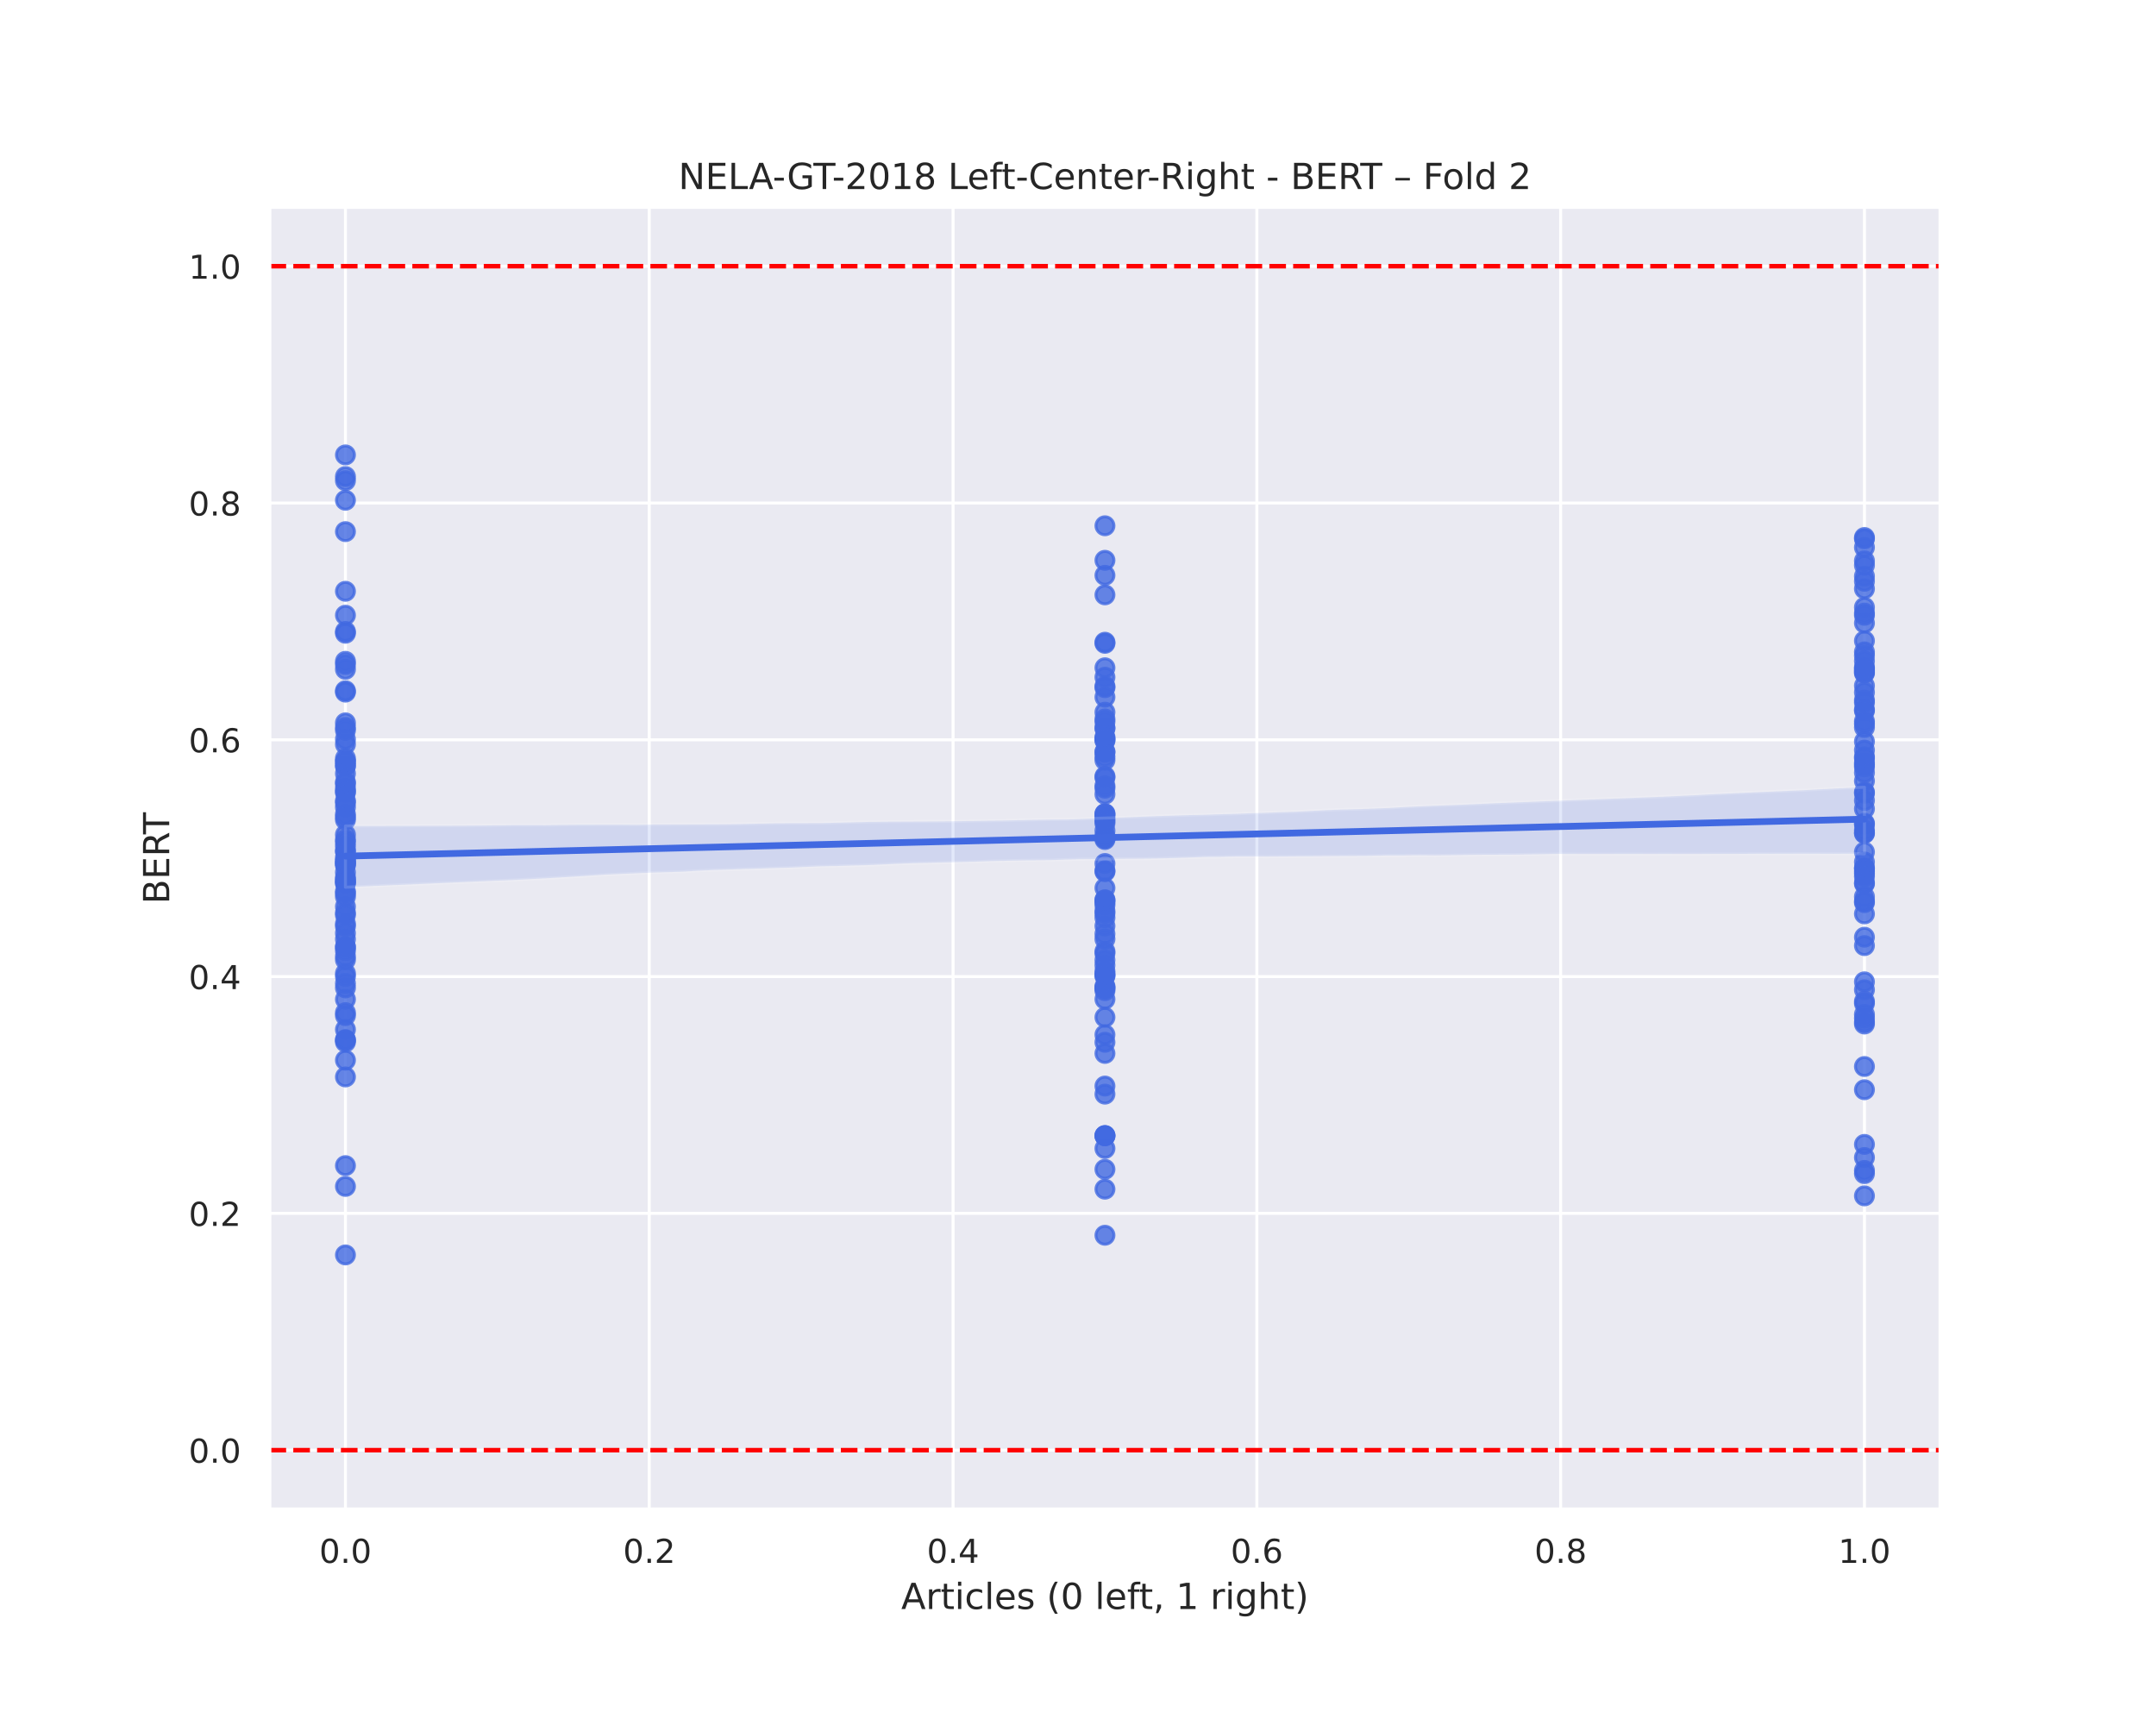 <?xml version="1.0" encoding="utf-8" standalone="no"?>
<!DOCTYPE svg PUBLIC "-//W3C//DTD SVG 1.1//EN"
  "http://www.w3.org/Graphics/SVG/1.1/DTD/svg11.dtd">
<!-- Created with matplotlib (https://matplotlib.org/) -->
<svg height="576pt" version="1.1" viewBox="0 0 720 576" width="720pt" xmlns="http://www.w3.org/2000/svg" xmlns:xlink="http://www.w3.org/1999/xlink">
 <defs>
  <style type="text/css">
*{stroke-linecap:butt;stroke-linejoin:round;}
  </style>
 </defs>
 <g id="figure_1">
  <g id="patch_1">
   <path d="M 0 576 
L 720 576 
L 720 0 
L 0 0 
z
" style="fill:#ffffff;"/>
  </g>
  <g id="axes_1">
   <g id="patch_2">
    <path d="M 90 504 
L 648 504 
L 648 69.12 
L 90 69.12 
z
" style="fill:#eaeaf2;"/>
   </g>
   <g id="matplotlib.axis_1">
    <g id="xtick_1">
     <g id="line2d_1">
      <path clip-path="url(#p2a8b19601f)" d="M 115.364 504 
L 115.364 69.12 
" style="fill:none;stroke:#ffffff;stroke-linecap:round;"/>
     </g>
     <g id="text_1">
      <!-- 0.0 -->
      <defs>
       <path d="M 31.781 66.406 
Q 24.172 66.406 20.328 58.906 
Q 16.5 51.422 16.5 36.375 
Q 16.5 21.391 20.328 13.891 
Q 24.172 6.391 31.781 6.391 
Q 39.453 6.391 43.281 13.891 
Q 47.125 21.391 47.125 36.375 
Q 47.125 51.422 43.281 58.906 
Q 39.453 66.406 31.781 66.406 
z
M 31.781 74.219 
Q 44.047 74.219 50.516 64.516 
Q 56.984 54.828 56.984 36.375 
Q 56.984 17.969 50.516 8.266 
Q 44.047 -1.422 31.781 -1.422 
Q 19.531 -1.422 13.062 8.266 
Q 6.594 17.969 6.594 36.375 
Q 6.594 54.828 13.062 64.516 
Q 19.531 74.219 31.781 74.219 
z
" id="DejaVuSans-48"/>
       <path d="M 10.688 12.406 
L 21 12.406 
L 21 0 
L 10.688 0 
z
" id="DejaVuSans-46"/>
      </defs>
      <g style="fill:#262626;" transform="translate(106.617 521.858)scale(0.11 -0.11)">
       <use xlink:href="#DejaVuSans-48"/>
       <use x="63.623" xlink:href="#DejaVuSans-46"/>
       <use x="95.41" xlink:href="#DejaVuSans-48"/>
      </g>
     </g>
    </g>
    <g id="xtick_2">
     <g id="line2d_2">
      <path clip-path="url(#p2a8b19601f)" d="M 216.818 504 
L 216.818 69.12 
" style="fill:none;stroke:#ffffff;stroke-linecap:round;"/>
     </g>
     <g id="text_2">
      <!-- 0.2 -->
      <defs>
       <path d="M 19.188 8.297 
L 53.609 8.297 
L 53.609 0 
L 7.328 0 
L 7.328 8.297 
Q 12.938 14.109 22.625 23.891 
Q 32.328 33.688 34.812 36.531 
Q 39.547 41.844 41.422 45.531 
Q 43.312 49.219 43.312 52.781 
Q 43.312 58.594 39.234 62.25 
Q 35.156 65.922 28.609 65.922 
Q 23.969 65.922 18.812 64.312 
Q 13.672 62.703 7.812 59.422 
L 7.812 69.391 
Q 13.766 71.781 18.938 73 
Q 24.125 74.219 28.422 74.219 
Q 39.75 74.219 46.484 68.547 
Q 53.219 62.891 53.219 53.422 
Q 53.219 48.922 51.531 44.891 
Q 49.859 40.875 45.406 35.406 
Q 44.188 33.984 37.641 27.219 
Q 31.109 20.453 19.188 8.297 
z
" id="DejaVuSans-50"/>
      </defs>
      <g style="fill:#262626;" transform="translate(208.071 521.858)scale(0.11 -0.11)">
       <use xlink:href="#DejaVuSans-48"/>
       <use x="63.623" xlink:href="#DejaVuSans-46"/>
       <use x="95.41" xlink:href="#DejaVuSans-50"/>
      </g>
     </g>
    </g>
    <g id="xtick_3">
     <g id="line2d_3">
      <path clip-path="url(#p2a8b19601f)" d="M 318.273 504 
L 318.273 69.12 
" style="fill:none;stroke:#ffffff;stroke-linecap:round;"/>
     </g>
     <g id="text_3">
      <!-- 0.4 -->
      <defs>
       <path d="M 37.797 64.312 
L 12.891 25.391 
L 37.797 25.391 
z
M 35.203 72.906 
L 47.609 72.906 
L 47.609 25.391 
L 58.016 25.391 
L 58.016 17.188 
L 47.609 17.188 
L 47.609 0 
L 37.797 0 
L 37.797 17.188 
L 4.891 17.188 
L 4.891 26.703 
z
" id="DejaVuSans-52"/>
      </defs>
      <g style="fill:#262626;" transform="translate(309.526 521.858)scale(0.11 -0.11)">
       <use xlink:href="#DejaVuSans-48"/>
       <use x="63.623" xlink:href="#DejaVuSans-46"/>
       <use x="95.41" xlink:href="#DejaVuSans-52"/>
      </g>
     </g>
    </g>
    <g id="xtick_4">
     <g id="line2d_4">
      <path clip-path="url(#p2a8b19601f)" d="M 419.727 504 
L 419.727 69.12 
" style="fill:none;stroke:#ffffff;stroke-linecap:round;"/>
     </g>
     <g id="text_4">
      <!-- 0.6 -->
      <defs>
       <path d="M 33.016 40.375 
Q 26.375 40.375 22.484 35.828 
Q 18.609 31.297 18.609 23.391 
Q 18.609 15.531 22.484 10.953 
Q 26.375 6.391 33.016 6.391 
Q 39.656 6.391 43.531 10.953 
Q 47.406 15.531 47.406 23.391 
Q 47.406 31.297 43.531 35.828 
Q 39.656 40.375 33.016 40.375 
z
M 52.594 71.297 
L 52.594 62.312 
Q 48.875 64.062 45.094 64.984 
Q 41.312 65.922 37.594 65.922 
Q 27.828 65.922 22.672 59.328 
Q 17.531 52.734 16.797 39.406 
Q 19.672 43.656 24.016 45.922 
Q 28.375 48.188 33.594 48.188 
Q 44.578 48.188 50.953 41.516 
Q 57.328 34.859 57.328 23.391 
Q 57.328 12.156 50.688 5.359 
Q 44.047 -1.422 33.016 -1.422 
Q 20.359 -1.422 13.672 8.266 
Q 6.984 17.969 6.984 36.375 
Q 6.984 53.656 15.188 63.938 
Q 23.391 74.219 37.203 74.219 
Q 40.922 74.219 44.703 73.484 
Q 48.484 72.75 52.594 71.297 
z
" id="DejaVuSans-54"/>
      </defs>
      <g style="fill:#262626;" transform="translate(410.981 521.858)scale(0.11 -0.11)">
       <use xlink:href="#DejaVuSans-48"/>
       <use x="63.623" xlink:href="#DejaVuSans-46"/>
       <use x="95.41" xlink:href="#DejaVuSans-54"/>
      </g>
     </g>
    </g>
    <g id="xtick_5">
     <g id="line2d_5">
      <path clip-path="url(#p2a8b19601f)" d="M 521.182 504 
L 521.182 69.12 
" style="fill:none;stroke:#ffffff;stroke-linecap:round;"/>
     </g>
     <g id="text_5">
      <!-- 0.8 -->
      <defs>
       <path d="M 31.781 34.625 
Q 24.75 34.625 20.719 30.859 
Q 16.703 27.094 16.703 20.516 
Q 16.703 13.922 20.719 10.156 
Q 24.75 6.391 31.781 6.391 
Q 38.812 6.391 42.859 10.172 
Q 46.922 13.969 46.922 20.516 
Q 46.922 27.094 42.891 30.859 
Q 38.875 34.625 31.781 34.625 
z
M 21.922 38.812 
Q 15.578 40.375 12.031 44.719 
Q 8.5 49.078 8.5 55.328 
Q 8.5 64.062 14.719 69.141 
Q 20.953 74.219 31.781 74.219 
Q 42.672 74.219 48.875 69.141 
Q 55.078 64.062 55.078 55.328 
Q 55.078 49.078 51.531 44.719 
Q 48 40.375 41.703 38.812 
Q 48.828 37.156 52.797 32.312 
Q 56.781 27.484 56.781 20.516 
Q 56.781 9.906 50.312 4.234 
Q 43.844 -1.422 31.781 -1.422 
Q 19.734 -1.422 13.25 4.234 
Q 6.781 9.906 6.781 20.516 
Q 6.781 27.484 10.781 32.312 
Q 14.797 37.156 21.922 38.812 
z
M 18.312 54.391 
Q 18.312 48.734 21.844 45.562 
Q 25.391 42.391 31.781 42.391 
Q 38.141 42.391 41.719 45.562 
Q 45.312 48.734 45.312 54.391 
Q 45.312 60.062 41.719 63.234 
Q 38.141 66.406 31.781 66.406 
Q 25.391 66.406 21.844 63.234 
Q 18.312 60.062 18.312 54.391 
z
" id="DejaVuSans-56"/>
      </defs>
      <g style="fill:#262626;" transform="translate(512.435 521.858)scale(0.11 -0.11)">
       <use xlink:href="#DejaVuSans-48"/>
       <use x="63.623" xlink:href="#DejaVuSans-46"/>
       <use x="95.41" xlink:href="#DejaVuSans-56"/>
      </g>
     </g>
    </g>
    <g id="xtick_6">
     <g id="line2d_6">
      <path clip-path="url(#p2a8b19601f)" d="M 622.636 504 
L 622.636 69.12 
" style="fill:none;stroke:#ffffff;stroke-linecap:round;"/>
     </g>
     <g id="text_6">
      <!-- 1.0 -->
      <defs>
       <path d="M 12.406 8.297 
L 28.516 8.297 
L 28.516 63.922 
L 10.984 60.406 
L 10.984 69.391 
L 28.422 72.906 
L 38.281 72.906 
L 38.281 8.297 
L 54.391 8.297 
L 54.391 0 
L 12.406 0 
z
" id="DejaVuSans-49"/>
      </defs>
      <g style="fill:#262626;" transform="translate(613.89 521.858)scale(0.11 -0.11)">
       <use xlink:href="#DejaVuSans-49"/>
       <use x="63.623" xlink:href="#DejaVuSans-46"/>
       <use x="95.41" xlink:href="#DejaVuSans-48"/>
      </g>
     </g>
    </g>
    <g id="text_7">
     <!-- Articles (0 left, 1 right) -->
     <defs>
      <path d="M 34.188 63.188 
L 20.797 26.906 
L 47.609 26.906 
z
M 28.609 72.906 
L 39.797 72.906 
L 67.578 0 
L 57.328 0 
L 50.688 18.703 
L 17.828 18.703 
L 11.188 0 
L 0.781 0 
z
" id="DejaVuSans-65"/>
      <path d="M 41.109 46.297 
Q 39.594 47.172 37.812 47.578 
Q 36.031 48 33.891 48 
Q 26.266 48 22.188 43.047 
Q 18.109 38.094 18.109 28.812 
L 18.109 0 
L 9.078 0 
L 9.078 54.688 
L 18.109 54.688 
L 18.109 46.188 
Q 20.953 51.172 25.484 53.578 
Q 30.031 56 36.531 56 
Q 37.453 56 38.578 55.875 
Q 39.703 55.766 41.062 55.516 
z
" id="DejaVuSans-114"/>
      <path d="M 18.312 70.219 
L 18.312 54.688 
L 36.812 54.688 
L 36.812 47.703 
L 18.312 47.703 
L 18.312 18.016 
Q 18.312 11.328 20.141 9.422 
Q 21.969 7.516 27.594 7.516 
L 36.812 7.516 
L 36.812 0 
L 27.594 0 
Q 17.188 0 13.234 3.875 
Q 9.281 7.766 9.281 18.016 
L 9.281 47.703 
L 2.688 47.703 
L 2.688 54.688 
L 9.281 54.688 
L 9.281 70.219 
z
" id="DejaVuSans-116"/>
      <path d="M 9.422 54.688 
L 18.406 54.688 
L 18.406 0 
L 9.422 0 
z
M 9.422 75.984 
L 18.406 75.984 
L 18.406 64.594 
L 9.422 64.594 
z
" id="DejaVuSans-105"/>
      <path d="M 48.781 52.594 
L 48.781 44.188 
Q 44.969 46.297 41.141 47.344 
Q 37.312 48.391 33.406 48.391 
Q 24.656 48.391 19.812 42.844 
Q 14.984 37.312 14.984 27.297 
Q 14.984 17.281 19.812 11.734 
Q 24.656 6.203 33.406 6.203 
Q 37.312 6.203 41.141 7.25 
Q 44.969 8.297 48.781 10.406 
L 48.781 2.094 
Q 45.016 0.344 40.984 -0.531 
Q 36.969 -1.422 32.422 -1.422 
Q 20.062 -1.422 12.781 6.344 
Q 5.516 14.109 5.516 27.297 
Q 5.516 40.672 12.859 48.328 
Q 20.219 56 33.016 56 
Q 37.156 56 41.109 55.141 
Q 45.062 54.297 48.781 52.594 
z
" id="DejaVuSans-99"/>
      <path d="M 9.422 75.984 
L 18.406 75.984 
L 18.406 0 
L 9.422 0 
z
" id="DejaVuSans-108"/>
      <path d="M 56.203 29.594 
L 56.203 25.203 
L 14.891 25.203 
Q 15.484 15.922 20.484 11.062 
Q 25.484 6.203 34.422 6.203 
Q 39.594 6.203 44.453 7.469 
Q 49.312 8.734 54.109 11.281 
L 54.109 2.781 
Q 49.266 0.734 44.188 -0.344 
Q 39.109 -1.422 33.891 -1.422 
Q 20.797 -1.422 13.156 6.188 
Q 5.516 13.812 5.516 26.812 
Q 5.516 40.234 12.766 48.109 
Q 20.016 56 32.328 56 
Q 43.359 56 49.781 48.891 
Q 56.203 41.797 56.203 29.594 
z
M 47.219 32.234 
Q 47.125 39.594 43.094 43.984 
Q 39.062 48.391 32.422 48.391 
Q 24.906 48.391 20.391 44.141 
Q 15.875 39.891 15.188 32.172 
z
" id="DejaVuSans-101"/>
      <path d="M 44.281 53.078 
L 44.281 44.578 
Q 40.484 46.531 36.375 47.5 
Q 32.281 48.484 27.875 48.484 
Q 21.188 48.484 17.844 46.438 
Q 14.5 44.391 14.5 40.281 
Q 14.5 37.156 16.891 35.375 
Q 19.281 33.594 26.516 31.984 
L 29.594 31.297 
Q 39.156 29.25 43.188 25.516 
Q 47.219 21.781 47.219 15.094 
Q 47.219 7.469 41.188 3.016 
Q 35.156 -1.422 24.609 -1.422 
Q 20.219 -1.422 15.453 -0.562 
Q 10.688 0.297 5.422 2 
L 5.422 11.281 
Q 10.406 8.688 15.234 7.391 
Q 20.062 6.109 24.812 6.109 
Q 31.156 6.109 34.562 8.281 
Q 37.984 10.453 37.984 14.406 
Q 37.984 18.062 35.516 20.016 
Q 33.062 21.969 24.703 23.781 
L 21.578 24.516 
Q 13.234 26.266 9.516 29.906 
Q 5.812 33.547 5.812 39.891 
Q 5.812 47.609 11.281 51.797 
Q 16.75 56 26.812 56 
Q 31.781 56 36.172 55.266 
Q 40.578 54.547 44.281 53.078 
z
" id="DejaVuSans-115"/>
      <path id="DejaVuSans-32"/>
      <path d="M 31 75.875 
Q 24.469 64.656 21.281 53.656 
Q 18.109 42.672 18.109 31.391 
Q 18.109 20.125 21.312 9.062 
Q 24.516 -2 31 -13.188 
L 23.188 -13.188 
Q 15.875 -1.703 12.234 9.375 
Q 8.594 20.453 8.594 31.391 
Q 8.594 42.281 12.203 53.312 
Q 15.828 64.359 23.188 75.875 
z
" id="DejaVuSans-40"/>
      <path d="M 37.109 75.984 
L 37.109 68.5 
L 28.516 68.5 
Q 23.688 68.5 21.797 66.547 
Q 19.922 64.594 19.922 59.516 
L 19.922 54.688 
L 34.719 54.688 
L 34.719 47.703 
L 19.922 47.703 
L 19.922 0 
L 10.891 0 
L 10.891 47.703 
L 2.297 47.703 
L 2.297 54.688 
L 10.891 54.688 
L 10.891 58.5 
Q 10.891 67.625 15.141 71.797 
Q 19.391 75.984 28.609 75.984 
z
" id="DejaVuSans-102"/>
      <path d="M 11.719 12.406 
L 22.016 12.406 
L 22.016 4 
L 14.016 -11.625 
L 7.719 -11.625 
L 11.719 4 
z
" id="DejaVuSans-44"/>
      <path d="M 45.406 27.984 
Q 45.406 37.75 41.375 43.109 
Q 37.359 48.484 30.078 48.484 
Q 22.859 48.484 18.828 43.109 
Q 14.797 37.75 14.797 27.984 
Q 14.797 18.266 18.828 12.891 
Q 22.859 7.516 30.078 7.516 
Q 37.359 7.516 41.375 12.891 
Q 45.406 18.266 45.406 27.984 
z
M 54.391 6.781 
Q 54.391 -7.172 48.188 -13.984 
Q 42 -20.797 29.203 -20.797 
Q 24.469 -20.797 20.266 -20.094 
Q 16.062 -19.391 12.109 -17.922 
L 12.109 -9.188 
Q 16.062 -11.328 19.922 -12.344 
Q 23.781 -13.375 27.781 -13.375 
Q 36.625 -13.375 41.016 -8.766 
Q 45.406 -4.156 45.406 5.172 
L 45.406 9.625 
Q 42.625 4.781 38.281 2.391 
Q 33.938 0 27.875 0 
Q 17.828 0 11.672 7.656 
Q 5.516 15.328 5.516 27.984 
Q 5.516 40.672 11.672 48.328 
Q 17.828 56 27.875 56 
Q 33.938 56 38.281 53.609 
Q 42.625 51.219 45.406 46.391 
L 45.406 54.688 
L 54.391 54.688 
z
" id="DejaVuSans-103"/>
      <path d="M 54.891 33.016 
L 54.891 0 
L 45.906 0 
L 45.906 32.719 
Q 45.906 40.484 42.875 44.328 
Q 39.844 48.188 33.797 48.188 
Q 26.516 48.188 22.312 43.547 
Q 18.109 38.922 18.109 30.906 
L 18.109 0 
L 9.078 0 
L 9.078 75.984 
L 18.109 75.984 
L 18.109 46.188 
Q 21.344 51.125 25.703 53.562 
Q 30.078 56 35.797 56 
Q 45.219 56 50.047 50.172 
Q 54.891 44.344 54.891 33.016 
z
" id="DejaVuSans-104"/>
      <path d="M 8.016 75.875 
L 15.828 75.875 
Q 23.141 64.359 26.781 53.312 
Q 30.422 42.281 30.422 31.391 
Q 30.422 20.453 26.781 9.375 
Q 23.141 -1.703 15.828 -13.188 
L 8.016 -13.188 
Q 14.5 -2 17.703 9.062 
Q 20.906 20.125 20.906 31.391 
Q 20.906 42.672 17.703 53.656 
Q 14.5 64.656 8.016 75.875 
z
" id="DejaVuSans-41"/>
     </defs>
     <g style="fill:#262626;" transform="translate(300.96 537.264)scale(0.12 -0.12)">
      <use xlink:href="#DejaVuSans-65"/>
      <use x="68.408" xlink:href="#DejaVuSans-114"/>
      <use x="109.521" xlink:href="#DejaVuSans-116"/>
      <use x="148.73" xlink:href="#DejaVuSans-105"/>
      <use x="176.514" xlink:href="#DejaVuSans-99"/>
      <use x="231.494" xlink:href="#DejaVuSans-108"/>
      <use x="259.277" xlink:href="#DejaVuSans-101"/>
      <use x="320.801" xlink:href="#DejaVuSans-115"/>
      <use x="372.9" xlink:href="#DejaVuSans-32"/>
      <use x="404.688" xlink:href="#DejaVuSans-40"/>
      <use x="443.701" xlink:href="#DejaVuSans-48"/>
      <use x="507.324" xlink:href="#DejaVuSans-32"/>
      <use x="539.111" xlink:href="#DejaVuSans-108"/>
      <use x="566.895" xlink:href="#DejaVuSans-101"/>
      <use x="628.418" xlink:href="#DejaVuSans-102"/>
      <use x="661.873" xlink:href="#DejaVuSans-116"/>
      <use x="701.082" xlink:href="#DejaVuSans-44"/>
      <use x="732.869" xlink:href="#DejaVuSans-32"/>
      <use x="764.656" xlink:href="#DejaVuSans-49"/>
      <use x="828.279" xlink:href="#DejaVuSans-32"/>
      <use x="860.066" xlink:href="#DejaVuSans-114"/>
      <use x="901.18" xlink:href="#DejaVuSans-105"/>
      <use x="928.963" xlink:href="#DejaVuSans-103"/>
      <use x="992.439" xlink:href="#DejaVuSans-104"/>
      <use x="1055.818" xlink:href="#DejaVuSans-116"/>
      <use x="1095.027" xlink:href="#DejaVuSans-41"/>
     </g>
    </g>
   </g>
   <g id="matplotlib.axis_2">
    <g id="ytick_1">
     <g id="line2d_7">
      <path clip-path="url(#p2a8b19601f)" d="M 90 484.233 
L 648 484.233 
" style="fill:none;stroke:#ffffff;stroke-linecap:round;"/>
     </g>
     <g id="text_8">
      <!-- 0.0 -->
      <g style="fill:#262626;" transform="translate(63.007 488.412)scale(0.11 -0.11)">
       <use xlink:href="#DejaVuSans-48"/>
       <use x="63.623" xlink:href="#DejaVuSans-46"/>
       <use x="95.41" xlink:href="#DejaVuSans-48"/>
      </g>
     </g>
    </g>
    <g id="ytick_2">
     <g id="line2d_8">
      <path clip-path="url(#p2a8b19601f)" d="M 90 405.164 
L 648 405.164 
" style="fill:none;stroke:#ffffff;stroke-linecap:round;"/>
     </g>
     <g id="text_9">
      <!-- 0.2 -->
      <g style="fill:#262626;" transform="translate(63.007 409.343)scale(0.11 -0.11)">
       <use xlink:href="#DejaVuSans-48"/>
       <use x="63.623" xlink:href="#DejaVuSans-46"/>
       <use x="95.41" xlink:href="#DejaVuSans-50"/>
      </g>
     </g>
    </g>
    <g id="ytick_3">
     <g id="line2d_9">
      <path clip-path="url(#p2a8b19601f)" d="M 90 326.095 
L 648 326.095 
" style="fill:none;stroke:#ffffff;stroke-linecap:round;"/>
     </g>
     <g id="text_10">
      <!-- 0.4 -->
      <g style="fill:#262626;" transform="translate(63.007 330.274)scale(0.11 -0.11)">
       <use xlink:href="#DejaVuSans-48"/>
       <use x="63.623" xlink:href="#DejaVuSans-46"/>
       <use x="95.41" xlink:href="#DejaVuSans-52"/>
      </g>
     </g>
    </g>
    <g id="ytick_4">
     <g id="line2d_10">
      <path clip-path="url(#p2a8b19601f)" d="M 90 247.025 
L 648 247.025 
" style="fill:none;stroke:#ffffff;stroke-linecap:round;"/>
     </g>
     <g id="text_11">
      <!-- 0.6 -->
      <g style="fill:#262626;" transform="translate(63.007 251.205)scale(0.11 -0.11)">
       <use xlink:href="#DejaVuSans-48"/>
       <use x="63.623" xlink:href="#DejaVuSans-46"/>
       <use x="95.41" xlink:href="#DejaVuSans-54"/>
      </g>
     </g>
    </g>
    <g id="ytick_5">
     <g id="line2d_11">
      <path clip-path="url(#p2a8b19601f)" d="M 90 167.956 
L 648 167.956 
" style="fill:none;stroke:#ffffff;stroke-linecap:round;"/>
     </g>
     <g id="text_12">
      <!-- 0.8 -->
      <g style="fill:#262626;" transform="translate(63.007 172.136)scale(0.11 -0.11)">
       <use xlink:href="#DejaVuSans-48"/>
       <use x="63.623" xlink:href="#DejaVuSans-46"/>
       <use x="95.41" xlink:href="#DejaVuSans-56"/>
      </g>
     </g>
    </g>
    <g id="ytick_6">
     <g id="line2d_12">
      <path clip-path="url(#p2a8b19601f)" d="M 90 88.887 
L 648 88.887 
" style="fill:none;stroke:#ffffff;stroke-linecap:round;"/>
     </g>
     <g id="text_13">
      <!-- 1.0 -->
      <g style="fill:#262626;" transform="translate(63.007 93.066)scale(0.11 -0.11)">
       <use xlink:href="#DejaVuSans-49"/>
       <use x="63.623" xlink:href="#DejaVuSans-46"/>
       <use x="95.41" xlink:href="#DejaVuSans-48"/>
      </g>
     </g>
    </g>
    <g id="text_14">
     <!-- BERT -->
     <defs>
      <path d="M 19.672 34.812 
L 19.672 8.109 
L 35.5 8.109 
Q 43.453 8.109 47.281 11.406 
Q 51.125 14.703 51.125 21.484 
Q 51.125 28.328 47.281 31.562 
Q 43.453 34.812 35.5 34.812 
z
M 19.672 64.797 
L 19.672 42.828 
L 34.281 42.828 
Q 41.5 42.828 45.031 45.531 
Q 48.578 48.25 48.578 53.812 
Q 48.578 59.328 45.031 62.062 
Q 41.5 64.797 34.281 64.797 
z
M 9.812 72.906 
L 35.016 72.906 
Q 46.297 72.906 52.391 68.219 
Q 58.5 63.531 58.5 54.891 
Q 58.5 48.188 55.375 44.234 
Q 52.25 40.281 46.188 39.312 
Q 53.469 37.75 57.5 32.781 
Q 61.531 27.828 61.531 20.406 
Q 61.531 10.641 54.891 5.312 
Q 48.25 0 35.984 0 
L 9.812 0 
z
" id="DejaVuSans-66"/>
      <path d="M 9.812 72.906 
L 55.906 72.906 
L 55.906 64.594 
L 19.672 64.594 
L 19.672 43.016 
L 54.391 43.016 
L 54.391 34.719 
L 19.672 34.719 
L 19.672 8.297 
L 56.781 8.297 
L 56.781 0 
L 9.812 0 
z
" id="DejaVuSans-69"/>
      <path d="M 44.391 34.188 
Q 47.562 33.109 50.562 29.594 
Q 53.562 26.078 56.594 19.922 
L 66.609 0 
L 56 0 
L 46.688 18.703 
Q 43.062 26.031 39.672 28.422 
Q 36.281 30.812 30.422 30.812 
L 19.672 30.812 
L 19.672 0 
L 9.812 0 
L 9.812 72.906 
L 32.078 72.906 
Q 44.578 72.906 50.734 67.672 
Q 56.891 62.453 56.891 51.906 
Q 56.891 45.016 53.688 40.469 
Q 50.484 35.938 44.391 34.188 
z
M 19.672 64.797 
L 19.672 38.922 
L 32.078 38.922 
Q 39.203 38.922 42.844 42.219 
Q 46.484 45.516 46.484 51.906 
Q 46.484 58.297 42.844 61.547 
Q 39.203 64.797 32.078 64.797 
z
" id="DejaVuSans-82"/>
      <path d="M -0.297 72.906 
L 61.375 72.906 
L 61.375 64.594 
L 35.5 64.594 
L 35.5 0 
L 25.594 0 
L 25.594 64.594 
L -0.297 64.594 
z
" id="DejaVuSans-84"/>
     </defs>
     <g style="fill:#262626;" transform="translate(56.511 301.867)rotate(-90)scale(0.12 -0.12)">
      <use xlink:href="#DejaVuSans-66"/>
      <use x="68.604" xlink:href="#DejaVuSans-69"/>
      <use x="131.787" xlink:href="#DejaVuSans-82"/>
      <use x="194.02" xlink:href="#DejaVuSans-84"/>
     </g>
    </g>
   </g>
   <g id="PathCollection_1">
    <defs>
     <path d="M 0 3 
C 0.796 3 1.559 2.684 2.121 2.121 
C 2.684 1.559 3 0.796 3 0 
C 3 -0.796 2.684 -1.559 2.121 -2.121 
C 1.559 -2.684 0.796 -3 0 -3 
C -0.796 -3 -1.559 -2.684 -2.121 -2.121 
C -2.684 -1.559 -3 -0.796 -3 0 
C -3 0.796 -2.684 1.559 -2.121 2.121 
C -1.559 2.684 -0.796 3 0 3 
z
" id="m2566163f35" style="stroke:#4169e1;stroke-opacity:0.8;"/>
    </defs>
    <g clip-path="url(#p2a8b19601f)">
     <use style="fill:#4169e1;fill-opacity:0.8;stroke:#4169e1;stroke-opacity:0.8;" x="369" xlink:href="#m2566163f35" y="330.781"/>
     <use style="fill:#4169e1;fill-opacity:0.8;stroke:#4169e1;stroke-opacity:0.8;" x="115.364" xlink:href="#m2566163f35" y="177.514"/>
     <use style="fill:#4169e1;fill-opacity:0.8;stroke:#4169e1;stroke-opacity:0.8;" x="115.364" xlink:href="#m2566163f35" y="263.25"/>
     <use style="fill:#4169e1;fill-opacity:0.8;stroke:#4169e1;stroke-opacity:0.8;" x="115.364" xlink:href="#m2566163f35" y="343.779"/>
     <use style="fill:#4169e1;fill-opacity:0.8;stroke:#4169e1;stroke-opacity:0.8;" x="622.636" xlink:href="#m2566163f35" y="187.251"/>
     <use style="fill:#4169e1;fill-opacity:0.8;stroke:#4169e1;stroke-opacity:0.8;" x="622.636" xlink:href="#m2566163f35" y="233.766"/>
     <use style="fill:#4169e1;fill-opacity:0.8;stroke:#4169e1;stroke-opacity:0.8;" x="622.636" xlink:href="#m2566163f35" y="399.313"/>
     <use style="fill:#4169e1;fill-opacity:0.8;stroke:#4169e1;stroke-opacity:0.8;" x="115.364" xlink:href="#m2566163f35" y="210.856"/>
     <use style="fill:#4169e1;fill-opacity:0.8;stroke:#4169e1;stroke-opacity:0.8;" x="115.364" xlink:href="#m2566163f35" y="294.873"/>
     <use style="fill:#4169e1;fill-opacity:0.8;stroke:#4169e1;stroke-opacity:0.8;" x="115.364" xlink:href="#m2566163f35" y="396.159"/>
     <use style="fill:#4169e1;fill-opacity:0.8;stroke:#4169e1;stroke-opacity:0.8;" x="369" xlink:href="#m2566163f35" y="318.321"/>
     <use style="fill:#4169e1;fill-opacity:0.8;stroke:#4169e1;stroke-opacity:0.8;" x="622.636" xlink:href="#m2566163f35" y="182.784"/>
     <use style="fill:#4169e1;fill-opacity:0.8;stroke:#4169e1;stroke-opacity:0.8;" x="115.364" xlink:href="#m2566163f35" y="333.689"/>
     <use style="fill:#4169e1;fill-opacity:0.8;stroke:#4169e1;stroke-opacity:0.8;" x="369" xlink:href="#m2566163f35" y="246.165"/>
     <use style="fill:#4169e1;fill-opacity:0.8;stroke:#4169e1;stroke-opacity:0.8;" x="622.636" xlink:href="#m2566163f35" y="341.259"/>
     <use style="fill:#4169e1;fill-opacity:0.8;stroke:#4169e1;stroke-opacity:0.8;" x="622.636" xlink:href="#m2566163f35" y="274.91"/>
     <use style="fill:#4169e1;fill-opacity:0.8;stroke:#4169e1;stroke-opacity:0.8;" x="622.636" xlink:href="#m2566163f35" y="291.678"/>
     <use style="fill:#4169e1;fill-opacity:0.8;stroke:#4169e1;stroke-opacity:0.8;" x="115.364" xlink:href="#m2566163f35" y="254.347"/>
     <use style="fill:#4169e1;fill-opacity:0.8;stroke:#4169e1;stroke-opacity:0.8;" x="115.364" xlink:href="#m2566163f35" y="294.808"/>
     <use style="fill:#4169e1;fill-opacity:0.8;stroke:#4169e1;stroke-opacity:0.8;" x="369" xlink:href="#m2566163f35" y="277.373"/>
     <use style="fill:#4169e1;fill-opacity:0.8;stroke:#4169e1;stroke-opacity:0.8;" x="622.636" xlink:href="#m2566163f35" y="250.469"/>
     <use style="fill:#4169e1;fill-opacity:0.8;stroke:#4169e1;stroke-opacity:0.8;" x="115.364" xlink:href="#m2566163f35" y="230.65"/>
     <use style="fill:#4169e1;fill-opacity:0.8;stroke:#4169e1;stroke-opacity:0.8;" x="622.636" xlink:href="#m2566163f35" y="264.497"/>
     <use style="fill:#4169e1;fill-opacity:0.8;stroke:#4169e1;stroke-opacity:0.8;" x="622.636" xlink:href="#m2566163f35" y="234.597"/>
     <use style="fill:#4169e1;fill-opacity:0.8;stroke:#4169e1;stroke-opacity:0.8;" x="369" xlink:href="#m2566163f35" y="229.613"/>
     <use style="fill:#4169e1;fill-opacity:0.8;stroke:#4169e1;stroke-opacity:0.8;" x="369" xlink:href="#m2566163f35" y="237.816"/>
     <use style="fill:#4169e1;fill-opacity:0.8;stroke:#4169e1;stroke-opacity:0.8;" x="369" xlink:href="#m2566163f35" y="265.221"/>
     <use style="fill:#4169e1;fill-opacity:0.8;stroke:#4169e1;stroke-opacity:0.8;" x="622.636" xlink:href="#m2566163f35" y="264.87"/>
     <use style="fill:#4169e1;fill-opacity:0.8;stroke:#4169e1;stroke-opacity:0.8;" x="622.636" xlink:href="#m2566163f35" y="334.358"/>
     <use style="fill:#4169e1;fill-opacity:0.8;stroke:#4169e1;stroke-opacity:0.8;" x="115.364" xlink:href="#m2566163f35" y="273.765"/>
     <use style="fill:#4169e1;fill-opacity:0.8;stroke:#4169e1;stroke-opacity:0.8;" x="622.636" xlink:href="#m2566163f35" y="391.893"/>
     <use style="fill:#4169e1;fill-opacity:0.8;stroke:#4169e1;stroke-opacity:0.8;" x="369" xlink:href="#m2566163f35" y="330.045"/>
     <use style="fill:#4169e1;fill-opacity:0.8;stroke:#4169e1;stroke-opacity:0.8;" x="622.636" xlink:href="#m2566163f35" y="257.986"/>
     <use style="fill:#4169e1;fill-opacity:0.8;stroke:#4169e1;stroke-opacity:0.8;" x="622.636" xlink:href="#m2566163f35" y="228.96"/>
     <use style="fill:#4169e1;fill-opacity:0.8;stroke:#4169e1;stroke-opacity:0.8;" x="115.364" xlink:href="#m2566163f35" y="308.435"/>
     <use style="fill:#4169e1;fill-opacity:0.8;stroke:#4169e1;stroke-opacity:0.8;" x="369" xlink:href="#m2566163f35" y="262.382"/>
     <use style="fill:#4169e1;fill-opacity:0.8;stroke:#4169e1;stroke-opacity:0.8;" x="115.364" xlink:href="#m2566163f35" y="338.13"/>
     <use style="fill:#4169e1;fill-opacity:0.8;stroke:#4169e1;stroke-opacity:0.8;" x="369" xlink:href="#m2566163f35" y="222.978"/>
     <use style="fill:#4169e1;fill-opacity:0.8;stroke:#4169e1;stroke-opacity:0.8;" x="622.636" xlink:href="#m2566163f35" y="305.154"/>
     <use style="fill:#4169e1;fill-opacity:0.8;stroke:#4169e1;stroke-opacity:0.8;" x="369" xlink:href="#m2566163f35" y="379.171"/>
     <use style="fill:#4169e1;fill-opacity:0.8;stroke:#4169e1;stroke-opacity:0.8;" x="622.636" xlink:href="#m2566163f35" y="287.839"/>
     <use style="fill:#4169e1;fill-opacity:0.8;stroke:#4169e1;stroke-opacity:0.8;" x="622.636" xlink:href="#m2566163f35" y="255.357"/>
     <use style="fill:#4169e1;fill-opacity:0.8;stroke:#4169e1;stroke-opacity:0.8;" x="369" xlink:href="#m2566163f35" y="325.902"/>
     <use style="fill:#4169e1;fill-opacity:0.8;stroke:#4169e1;stroke-opacity:0.8;" x="369" xlink:href="#m2566163f35" y="290.722"/>
     <use style="fill:#4169e1;fill-opacity:0.8;stroke:#4169e1;stroke-opacity:0.8;" x="369" xlink:href="#m2566163f35" y="313.56"/>
     <use style="fill:#4169e1;fill-opacity:0.8;stroke:#4169e1;stroke-opacity:0.8;" x="115.364" xlink:href="#m2566163f35" y="243.867"/>
     <use style="fill:#4169e1;fill-opacity:0.8;stroke:#4169e1;stroke-opacity:0.8;" x="369" xlink:href="#m2566163f35" y="379.222"/>
     <use style="fill:#4169e1;fill-opacity:0.8;stroke:#4169e1;stroke-opacity:0.8;" x="369" xlink:href="#m2566163f35" y="291.065"/>
     <use style="fill:#4169e1;fill-opacity:0.8;stroke:#4169e1;stroke-opacity:0.8;" x="115.364" xlink:href="#m2566163f35" y="302.709"/>
     <use style="fill:#4169e1;fill-opacity:0.8;stroke:#4169e1;stroke-opacity:0.8;" x="115.364" xlink:href="#m2566163f35" y="347.964"/>
     <use style="fill:#4169e1;fill-opacity:0.8;stroke:#4169e1;stroke-opacity:0.8;" x="115.364" xlink:href="#m2566163f35" y="258.307"/>
     <use style="fill:#4169e1;fill-opacity:0.8;stroke:#4169e1;stroke-opacity:0.8;" x="115.364" xlink:href="#m2566163f35" y="254.244"/>
     <use style="fill:#4169e1;fill-opacity:0.8;stroke:#4169e1;stroke-opacity:0.8;" x="115.364" xlink:href="#m2566163f35" y="264.3"/>
     <use style="fill:#4169e1;fill-opacity:0.8;stroke:#4169e1;stroke-opacity:0.8;" x="115.364" xlink:href="#m2566163f35" y="248.565"/>
     <use style="fill:#4169e1;fill-opacity:0.8;stroke:#4169e1;stroke-opacity:0.8;" x="369" xlink:href="#m2566163f35" y="412.465"/>
     <use style="fill:#4169e1;fill-opacity:0.8;stroke:#4169e1;stroke-opacity:0.8;" x="369" xlink:href="#m2566163f35" y="274.864"/>
     <use style="fill:#4169e1;fill-opacity:0.8;stroke:#4169e1;stroke-opacity:0.8;" x="115.364" xlink:href="#m2566163f35" y="278.692"/>
     <use style="fill:#4169e1;fill-opacity:0.8;stroke:#4169e1;stroke-opacity:0.8;" x="622.636" xlink:href="#m2566163f35" y="254.725"/>
     <use style="fill:#4169e1;fill-opacity:0.8;stroke:#4169e1;stroke-opacity:0.8;" x="369" xlink:href="#m2566163f35" y="253.83"/>
     <use style="fill:#4169e1;fill-opacity:0.8;stroke:#4169e1;stroke-opacity:0.8;" x="622.636" xlink:href="#m2566163f35" y="294.787"/>
     <use style="fill:#4169e1;fill-opacity:0.8;stroke:#4169e1;stroke-opacity:0.8;" x="369" xlink:href="#m2566163f35" y="329.337"/>
     <use style="fill:#4169e1;fill-opacity:0.8;stroke:#4169e1;stroke-opacity:0.8;" x="369" xlink:href="#m2566163f35" y="348.032"/>
     <use style="fill:#4169e1;fill-opacity:0.8;stroke:#4169e1;stroke-opacity:0.8;" x="622.636" xlink:href="#m2566163f35" y="242.921"/>
     <use style="fill:#4169e1;fill-opacity:0.8;stroke:#4169e1;stroke-opacity:0.8;" x="369" xlink:href="#m2566163f35" y="300.569"/>
     <use style="fill:#4169e1;fill-opacity:0.8;stroke:#4169e1;stroke-opacity:0.8;" x="369" xlink:href="#m2566163f35" y="192.106"/>
     <use style="fill:#4169e1;fill-opacity:0.8;stroke:#4169e1;stroke-opacity:0.8;" x="115.364" xlink:href="#m2566163f35" y="255.601"/>
     <use style="fill:#4169e1;fill-opacity:0.8;stroke:#4169e1;stroke-opacity:0.8;" x="115.364" xlink:href="#m2566163f35" y="288.931"/>
     <use style="fill:#4169e1;fill-opacity:0.8;stroke:#4169e1;stroke-opacity:0.8;" x="369" xlink:href="#m2566163f35" y="243.039"/>
     <use style="fill:#4169e1;fill-opacity:0.8;stroke:#4169e1;stroke-opacity:0.8;" x="369" xlink:href="#m2566163f35" y="324.317"/>
     <use style="fill:#4169e1;fill-opacity:0.8;stroke:#4169e1;stroke-opacity:0.8;" x="622.636" xlink:href="#m2566163f35" y="224.059"/>
     <use style="fill:#4169e1;fill-opacity:0.8;stroke:#4169e1;stroke-opacity:0.8;" x="115.364" xlink:href="#m2566163f35" y="326.07"/>
     <use style="fill:#4169e1;fill-opacity:0.8;stroke:#4169e1;stroke-opacity:0.8;" x="369" xlink:href="#m2566163f35" y="309.2"/>
     <use style="fill:#4169e1;fill-opacity:0.8;stroke:#4169e1;stroke-opacity:0.8;" x="115.364" xlink:href="#m2566163f35" y="304.749"/>
     <use style="fill:#4169e1;fill-opacity:0.8;stroke:#4169e1;stroke-opacity:0.8;" x="369" xlink:href="#m2566163f35" y="175.56"/>
     <use style="fill:#4169e1;fill-opacity:0.8;stroke:#4169e1;stroke-opacity:0.8;" x="622.636" xlink:href="#m2566163f35" y="213.981"/>
     <use style="fill:#4169e1;fill-opacity:0.8;stroke:#4169e1;stroke-opacity:0.8;" x="622.636" xlink:href="#m2566163f35" y="205.469"/>
     <use style="fill:#4169e1;fill-opacity:0.8;stroke:#4169e1;stroke-opacity:0.8;" x="622.636" xlink:href="#m2566163f35" y="202.791"/>
     <use style="fill:#4169e1;fill-opacity:0.8;stroke:#4169e1;stroke-opacity:0.8;" x="115.364" xlink:href="#m2566163f35" y="288.38"/>
     <use style="fill:#4169e1;fill-opacity:0.8;stroke:#4169e1;stroke-opacity:0.8;" x="115.364" xlink:href="#m2566163f35" y="268.01"/>
     <use style="fill:#4169e1;fill-opacity:0.8;stroke:#4169e1;stroke-opacity:0.8;" x="115.364" xlink:href="#m2566163f35" y="221.875"/>
     <use style="fill:#4169e1;fill-opacity:0.8;stroke:#4169e1;stroke-opacity:0.8;" x="115.364" xlink:href="#m2566163f35" y="339.14"/>
     <use style="fill:#4169e1;fill-opacity:0.8;stroke:#4169e1;stroke-opacity:0.8;" x="622.636" xlink:href="#m2566163f35" y="327.847"/>
     <use style="fill:#4169e1;fill-opacity:0.8;stroke:#4169e1;stroke-opacity:0.8;" x="622.636" xlink:href="#m2566163f35" y="275.259"/>
     <use style="fill:#4169e1;fill-opacity:0.8;stroke:#4169e1;stroke-opacity:0.8;" x="369" xlink:href="#m2566163f35" y="247.289"/>
     <use style="fill:#4169e1;fill-opacity:0.8;stroke:#4169e1;stroke-opacity:0.8;" x="369" xlink:href="#m2566163f35" y="302.199"/>
     <use style="fill:#4169e1;fill-opacity:0.8;stroke:#4169e1;stroke-opacity:0.8;" x="622.636" xlink:href="#m2566163f35" y="253.17"/>
     <use style="fill:#4169e1;fill-opacity:0.8;stroke:#4169e1;stroke-opacity:0.8;" x="369" xlink:href="#m2566163f35" y="279.17"/>
     <use style="fill:#4169e1;fill-opacity:0.8;stroke:#4169e1;stroke-opacity:0.8;" x="115.364" xlink:href="#m2566163f35" y="305.538"/>
     <use style="fill:#4169e1;fill-opacity:0.8;stroke:#4169e1;stroke-opacity:0.8;" x="622.636" xlink:href="#m2566163f35" y="217.673"/>
     <use style="fill:#4169e1;fill-opacity:0.8;stroke:#4169e1;stroke-opacity:0.8;" x="369" xlink:href="#m2566163f35" y="259.217"/>
     <use style="fill:#4169e1;fill-opacity:0.8;stroke:#4169e1;stroke-opacity:0.8;" x="369" xlink:href="#m2566163f35" y="320.604"/>
     <use style="fill:#4169e1;fill-opacity:0.8;stroke:#4169e1;stroke-opacity:0.8;" x="622.636" xlink:href="#m2566163f35" y="289.974"/>
     <use style="fill:#4169e1;fill-opacity:0.8;stroke:#4169e1;stroke-opacity:0.8;" x="622.636" xlink:href="#m2566163f35" y="237.319"/>
     <use style="fill:#4169e1;fill-opacity:0.8;stroke:#4169e1;stroke-opacity:0.8;" x="369" xlink:href="#m2566163f35" y="390.446"/>
     <use style="fill:#4169e1;fill-opacity:0.8;stroke:#4169e1;stroke-opacity:0.8;" x="115.364" xlink:href="#m2566163f35" y="160.504"/>
     <use style="fill:#4169e1;fill-opacity:0.8;stroke:#4169e1;stroke-opacity:0.8;" x="622.636" xlink:href="#m2566163f35" y="223.149"/>
     <use style="fill:#4169e1;fill-opacity:0.8;stroke:#4169e1;stroke-opacity:0.8;" x="115.364" xlink:href="#m2566163f35" y="319.342"/>
     <use style="fill:#4169e1;fill-opacity:0.8;stroke:#4169e1;stroke-opacity:0.8;" x="622.636" xlink:href="#m2566163f35" y="218.892"/>
     <use style="fill:#4169e1;fill-opacity:0.8;stroke:#4169e1;stroke-opacity:0.8;" x="622.636" xlink:href="#m2566163f35" y="267.296"/>
     <use style="fill:#4169e1;fill-opacity:0.8;stroke:#4169e1;stroke-opacity:0.8;" x="622.636" xlink:href="#m2566163f35" y="224.473"/>
     <use style="fill:#4169e1;fill-opacity:0.8;stroke:#4169e1;stroke-opacity:0.8;" x="369" xlink:href="#m2566163f35" y="272.468"/>
     <use style="fill:#4169e1;fill-opacity:0.8;stroke:#4169e1;stroke-opacity:0.8;" x="369" xlink:href="#m2566163f35" y="198.63"/>
     <use style="fill:#4169e1;fill-opacity:0.8;stroke:#4169e1;stroke-opacity:0.8;" x="622.636" xlink:href="#m2566163f35" y="315.751"/>
     <use style="fill:#4169e1;fill-opacity:0.8;stroke:#4169e1;stroke-opacity:0.8;" x="115.364" xlink:href="#m2566163f35" y="288.309"/>
     <use style="fill:#4169e1;fill-opacity:0.8;stroke:#4169e1;stroke-opacity:0.8;" x="115.364" xlink:href="#m2566163f35" y="317.437"/>
     <use style="fill:#4169e1;fill-opacity:0.8;stroke:#4169e1;stroke-opacity:0.8;" x="369" xlink:href="#m2566163f35" y="397.077"/>
     <use style="fill:#4169e1;fill-opacity:0.8;stroke:#4169e1;stroke-opacity:0.8;" x="622.636" xlink:href="#m2566163f35" y="236.994"/>
     <use style="fill:#4169e1;fill-opacity:0.8;stroke:#4169e1;stroke-opacity:0.8;" x="622.636" xlink:href="#m2566163f35" y="224.769"/>
     <use style="fill:#4169e1;fill-opacity:0.8;stroke:#4169e1;stroke-opacity:0.8;" x="115.364" xlink:href="#m2566163f35" y="297.673"/>
     <use style="fill:#4169e1;fill-opacity:0.8;stroke:#4169e1;stroke-opacity:0.8;" x="622.636" xlink:href="#m2566163f35" y="356.121"/>
     <use style="fill:#4169e1;fill-opacity:0.8;stroke:#4169e1;stroke-opacity:0.8;" x="115.364" xlink:href="#m2566163f35" y="231.111"/>
     <use style="fill:#4169e1;fill-opacity:0.8;stroke:#4169e1;stroke-opacity:0.8;" x="115.364" xlink:href="#m2566163f35" y="261.669"/>
     <use style="fill:#4169e1;fill-opacity:0.8;stroke:#4169e1;stroke-opacity:0.8;" x="115.364" xlink:href="#m2566163f35" y="325.005"/>
     <use style="fill:#4169e1;fill-opacity:0.8;stroke:#4169e1;stroke-opacity:0.8;" x="369" xlink:href="#m2566163f35" y="271.779"/>
     <use style="fill:#4169e1;fill-opacity:0.8;stroke:#4169e1;stroke-opacity:0.8;" x="622.636" xlink:href="#m2566163f35" y="260.769"/>
     <use style="fill:#4169e1;fill-opacity:0.8;stroke:#4169e1;stroke-opacity:0.8;" x="115.364" xlink:href="#m2566163f35" y="197.44"/>
     <use style="fill:#4169e1;fill-opacity:0.8;stroke:#4169e1;stroke-opacity:0.8;" x="622.636" xlink:href="#m2566163f35" y="386.507"/>
     <use style="fill:#4169e1;fill-opacity:0.8;stroke:#4169e1;stroke-opacity:0.8;" x="115.364" xlink:href="#m2566163f35" y="291.274"/>
     <use style="fill:#4169e1;fill-opacity:0.8;stroke:#4169e1;stroke-opacity:0.8;" x="622.636" xlink:href="#m2566163f35" y="278.296"/>
     <use style="fill:#4169e1;fill-opacity:0.8;stroke:#4169e1;stroke-opacity:0.8;" x="115.364" xlink:href="#m2566163f35" y="280.364"/>
     <use style="fill:#4169e1;fill-opacity:0.8;stroke:#4169e1;stroke-opacity:0.8;" x="369" xlink:href="#m2566163f35" y="317.657"/>
     <use style="fill:#4169e1;fill-opacity:0.8;stroke:#4169e1;stroke-opacity:0.8;" x="622.636" xlink:href="#m2566163f35" y="335.044"/>
     <use style="fill:#4169e1;fill-opacity:0.8;stroke:#4169e1;stroke-opacity:0.8;" x="369" xlink:href="#m2566163f35" y="362.647"/>
     <use style="fill:#4169e1;fill-opacity:0.8;stroke:#4169e1;stroke-opacity:0.8;" x="115.364" xlink:href="#m2566163f35" y="419.035"/>
     <use style="fill:#4169e1;fill-opacity:0.8;stroke:#4169e1;stroke-opacity:0.8;" x="115.364" xlink:href="#m2566163f35" y="320.512"/>
     <use style="fill:#4169e1;fill-opacity:0.8;stroke:#4169e1;stroke-opacity:0.8;" x="622.636" xlink:href="#m2566163f35" y="256.056"/>
     <use style="fill:#4169e1;fill-opacity:0.8;stroke:#4169e1;stroke-opacity:0.8;" x="115.364" xlink:href="#m2566163f35" y="286.342"/>
     <use style="fill:#4169e1;fill-opacity:0.8;stroke:#4169e1;stroke-opacity:0.8;" x="622.636" xlink:href="#m2566163f35" y="223.731"/>
     <use style="fill:#4169e1;fill-opacity:0.8;stroke:#4169e1;stroke-opacity:0.8;" x="622.636" xlink:href="#m2566163f35" y="277.247"/>
     <use style="fill:#4169e1;fill-opacity:0.8;stroke:#4169e1;stroke-opacity:0.8;" x="369" xlink:href="#m2566163f35" y="322.292"/>
     <use style="fill:#4169e1;fill-opacity:0.8;stroke:#4169e1;stroke-opacity:0.8;" x="369" xlink:href="#m2566163f35" y="232.79"/>
     <use style="fill:#4169e1;fill-opacity:0.8;stroke:#4169e1;stroke-opacity:0.8;" x="369" xlink:href="#m2566163f35" y="229.155"/>
     <use style="fill:#4169e1;fill-opacity:0.8;stroke:#4169e1;stroke-opacity:0.8;" x="115.364" xlink:href="#m2566163f35" y="241.368"/>
     <use style="fill:#4169e1;fill-opacity:0.8;stroke:#4169e1;stroke-opacity:0.8;" x="369" xlink:href="#m2566163f35" y="329.743"/>
     <use style="fill:#4169e1;fill-opacity:0.8;stroke:#4169e1;stroke-opacity:0.8;" x="622.636" xlink:href="#m2566163f35" y="192.398"/>
     <use style="fill:#4169e1;fill-opacity:0.8;stroke:#4169e1;stroke-opacity:0.8;" x="115.364" xlink:href="#m2566163f35" y="282.541"/>
     <use style="fill:#4169e1;fill-opacity:0.8;stroke:#4169e1;stroke-opacity:0.8;" x="369" xlink:href="#m2566163f35" y="311.836"/>
     <use style="fill:#4169e1;fill-opacity:0.8;stroke:#4169e1;stroke-opacity:0.8;" x="115.364" xlink:href="#m2566163f35" y="205.422"/>
     <use style="fill:#4169e1;fill-opacity:0.8;stroke:#4169e1;stroke-opacity:0.8;" x="369" xlink:href="#m2566163f35" y="263.185"/>
     <use style="fill:#4169e1;fill-opacity:0.8;stroke:#4169e1;stroke-opacity:0.8;" x="115.364" xlink:href="#m2566163f35" y="151.899"/>
     <use style="fill:#4169e1;fill-opacity:0.8;stroke:#4169e1;stroke-opacity:0.8;" x="369" xlink:href="#m2566163f35" y="214.444"/>
     <use style="fill:#4169e1;fill-opacity:0.8;stroke:#4169e1;stroke-opacity:0.8;" x="115.364" xlink:href="#m2566163f35" y="311.602"/>
     <use style="fill:#4169e1;fill-opacity:0.8;stroke:#4169e1;stroke-opacity:0.8;" x="115.364" xlink:href="#m2566163f35" y="298.311"/>
     <use style="fill:#4169e1;fill-opacity:0.8;stroke:#4169e1;stroke-opacity:0.8;" x="115.364" xlink:href="#m2566163f35" y="284.172"/>
     <use style="fill:#4169e1;fill-opacity:0.8;stroke:#4169e1;stroke-opacity:0.8;" x="622.636" xlink:href="#m2566163f35" y="194.096"/>
     <use style="fill:#4169e1;fill-opacity:0.8;stroke:#4169e1;stroke-opacity:0.8;" x="369" xlink:href="#m2566163f35" y="304.183"/>
     <use style="fill:#4169e1;fill-opacity:0.8;stroke:#4169e1;stroke-opacity:0.8;" x="369" xlink:href="#m2566163f35" y="187.095"/>
     <use style="fill:#4169e1;fill-opacity:0.8;stroke:#4169e1;stroke-opacity:0.8;" x="115.364" xlink:href="#m2566163f35" y="271.882"/>
     <use style="fill:#4169e1;fill-opacity:0.8;stroke:#4169e1;stroke-opacity:0.8;" x="115.364" xlink:href="#m2566163f35" y="309.315"/>
     <use style="fill:#4169e1;fill-opacity:0.8;stroke:#4169e1;stroke-opacity:0.8;" x="369" xlink:href="#m2566163f35" y="304.971"/>
     <use style="fill:#4169e1;fill-opacity:0.8;stroke:#4169e1;stroke-opacity:0.8;" x="369" xlink:href="#m2566163f35" y="240.998"/>
     <use style="fill:#4169e1;fill-opacity:0.8;stroke:#4169e1;stroke-opacity:0.8;" x="115.364" xlink:href="#m2566163f35" y="242.895"/>
     <use style="fill:#4169e1;fill-opacity:0.8;stroke:#4169e1;stroke-opacity:0.8;" x="115.364" xlink:href="#m2566163f35" y="220.829"/>
     <use style="fill:#4169e1;fill-opacity:0.8;stroke:#4169e1;stroke-opacity:0.8;" x="622.636" xlink:href="#m2566163f35" y="284.504"/>
     <use style="fill:#4169e1;fill-opacity:0.8;stroke:#4169e1;stroke-opacity:0.8;" x="369" xlink:href="#m2566163f35" y="301.271"/>
     <use style="fill:#4169e1;fill-opacity:0.8;stroke:#4169e1;stroke-opacity:0.8;" x="622.636" xlink:href="#m2566163f35" y="247.61"/>
     <use style="fill:#4169e1;fill-opacity:0.8;stroke:#4169e1;stroke-opacity:0.8;" x="622.636" xlink:href="#m2566163f35" y="301.409"/>
     <use style="fill:#4169e1;fill-opacity:0.8;stroke:#4169e1;stroke-opacity:0.8;" x="115.364" xlink:href="#m2566163f35" y="294.202"/>
     <use style="fill:#4169e1;fill-opacity:0.8;stroke:#4169e1;stroke-opacity:0.8;" x="115.364" xlink:href="#m2566163f35" y="246.863"/>
     <use style="fill:#4169e1;fill-opacity:0.8;stroke:#4169e1;stroke-opacity:0.8;" x="115.364" xlink:href="#m2566163f35" y="287.571"/>
     <use style="fill:#4169e1;fill-opacity:0.8;stroke:#4169e1;stroke-opacity:0.8;" x="369" xlink:href="#m2566163f35" y="279.925"/>
     <use style="fill:#4169e1;fill-opacity:0.8;stroke:#4169e1;stroke-opacity:0.8;" x="622.636" xlink:href="#m2566163f35" y="339.998"/>
     <use style="fill:#4169e1;fill-opacity:0.8;stroke:#4169e1;stroke-opacity:0.8;" x="369" xlink:href="#m2566163f35" y="383.497"/>
     <use style="fill:#4169e1;fill-opacity:0.8;stroke:#4169e1;stroke-opacity:0.8;" x="622.636" xlink:href="#m2566163f35" y="179.473"/>
     <use style="fill:#4169e1;fill-opacity:0.8;stroke:#4169e1;stroke-opacity:0.8;" x="622.636" xlink:href="#m2566163f35" y="220.726"/>
     <use style="fill:#4169e1;fill-opacity:0.8;stroke:#4169e1;stroke-opacity:0.8;" x="622.636" xlink:href="#m2566163f35" y="390.82"/>
     <use style="fill:#4169e1;fill-opacity:0.8;stroke:#4169e1;stroke-opacity:0.8;" x="369" xlink:href="#m2566163f35" y="214.817"/>
     <use style="fill:#4169e1;fill-opacity:0.8;stroke:#4169e1;stroke-opacity:0.8;" x="115.364" xlink:href="#m2566163f35" y="316.136"/>
     <use style="fill:#4169e1;fill-opacity:0.8;stroke:#4169e1;stroke-opacity:0.8;" x="622.636" xlink:href="#m2566163f35" y="299.41"/>
     <use style="fill:#4169e1;fill-opacity:0.8;stroke:#4169e1;stroke-opacity:0.8;" x="369" xlink:href="#m2566163f35" y="273.427"/>
     <use style="fill:#4169e1;fill-opacity:0.8;stroke:#4169e1;stroke-opacity:0.8;" x="622.636" xlink:href="#m2566163f35" y="278.08"/>
     <use style="fill:#4169e1;fill-opacity:0.8;stroke:#4169e1;stroke-opacity:0.8;" x="622.636" xlink:href="#m2566163f35" y="241.675"/>
     <use style="fill:#4169e1;fill-opacity:0.8;stroke:#4169e1;stroke-opacity:0.8;" x="369" xlink:href="#m2566163f35" y="251.173"/>
     <use style="fill:#4169e1;fill-opacity:0.8;stroke:#4169e1;stroke-opacity:0.8;" x="115.364" xlink:href="#m2566163f35" y="347.312"/>
     <use style="fill:#4169e1;fill-opacity:0.8;stroke:#4169e1;stroke-opacity:0.8;" x="369" xlink:href="#m2566163f35" y="296.513"/>
     <use style="fill:#4169e1;fill-opacity:0.8;stroke:#4169e1;stroke-opacity:0.8;" x="622.636" xlink:href="#m2566163f35" y="382.13"/>
     <use style="fill:#4169e1;fill-opacity:0.8;stroke:#4169e1;stroke-opacity:0.8;" x="622.636" xlink:href="#m2566163f35" y="222.887"/>
     <use style="fill:#4169e1;fill-opacity:0.8;stroke:#4169e1;stroke-opacity:0.8;" x="369" xlink:href="#m2566163f35" y="247.088"/>
     <use style="fill:#4169e1;fill-opacity:0.8;stroke:#4169e1;stroke-opacity:0.8;" x="622.636" xlink:href="#m2566163f35" y="363.874"/>
     <use style="fill:#4169e1;fill-opacity:0.8;stroke:#4169e1;stroke-opacity:0.8;" x="115.364" xlink:href="#m2566163f35" y="269.542"/>
     <use style="fill:#4169e1;fill-opacity:0.8;stroke:#4169e1;stroke-opacity:0.8;" x="369" xlink:href="#m2566163f35" y="271.706"/>
     <use style="fill:#4169e1;fill-opacity:0.8;stroke:#4169e1;stroke-opacity:0.8;" x="622.636" xlink:href="#m2566163f35" y="290.895"/>
     <use style="fill:#4169e1;fill-opacity:0.8;stroke:#4169e1;stroke-opacity:0.8;" x="369" xlink:href="#m2566163f35" y="259.62"/>
     <use style="fill:#4169e1;fill-opacity:0.8;stroke:#4169e1;stroke-opacity:0.8;" x="369" xlink:href="#m2566163f35" y="365.347"/>
     <use style="fill:#4169e1;fill-opacity:0.8;stroke:#4169e1;stroke-opacity:0.8;" x="369" xlink:href="#m2566163f35" y="333.658"/>
     <use style="fill:#4169e1;fill-opacity:0.8;stroke:#4169e1;stroke-opacity:0.8;" x="115.364" xlink:href="#m2566163f35" y="281.198"/>
     <use style="fill:#4169e1;fill-opacity:0.8;stroke:#4169e1;stroke-opacity:0.8;" x="622.636" xlink:href="#m2566163f35" y="252.712"/>
     <use style="fill:#4169e1;fill-opacity:0.8;stroke:#4169e1;stroke-opacity:0.8;" x="115.364" xlink:href="#m2566163f35" y="347.131"/>
     <use style="fill:#4169e1;fill-opacity:0.8;stroke:#4169e1;stroke-opacity:0.8;" x="622.636" xlink:href="#m2566163f35" y="231.179"/>
     <use style="fill:#4169e1;fill-opacity:0.8;stroke:#4169e1;stroke-opacity:0.8;" x="115.364" xlink:href="#m2566163f35" y="255.812"/>
     <use style="fill:#4169e1;fill-opacity:0.8;stroke:#4169e1;stroke-opacity:0.8;" x="622.636" xlink:href="#m2566163f35" y="312.942"/>
     <use style="fill:#4169e1;fill-opacity:0.8;stroke:#4169e1;stroke-opacity:0.8;" x="622.636" xlink:href="#m2566163f35" y="270.084"/>
     <use style="fill:#4169e1;fill-opacity:0.8;stroke:#4169e1;stroke-opacity:0.8;" x="369" xlink:href="#m2566163f35" y="306.444"/>
     <use style="fill:#4169e1;fill-opacity:0.8;stroke:#4169e1;stroke-opacity:0.8;" x="369" xlink:href="#m2566163f35" y="345.493"/>
     <use style="fill:#4169e1;fill-opacity:0.8;stroke:#4169e1;stroke-opacity:0.8;" x="622.636" xlink:href="#m2566163f35" y="204.715"/>
     <use style="fill:#4169e1;fill-opacity:0.8;stroke:#4169e1;stroke-opacity:0.8;" x="115.364" xlink:href="#m2566163f35" y="293.03"/>
     <use style="fill:#4169e1;fill-opacity:0.8;stroke:#4169e1;stroke-opacity:0.8;" x="369" xlink:href="#m2566163f35" y="243.249"/>
     <use style="fill:#4169e1;fill-opacity:0.8;stroke:#4169e1;stroke-opacity:0.8;" x="369" xlink:href="#m2566163f35" y="351.748"/>
     <use style="fill:#4169e1;fill-opacity:0.8;stroke:#4169e1;stroke-opacity:0.8;" x="115.364" xlink:href="#m2566163f35" y="253.233"/>
     <use style="fill:#4169e1;fill-opacity:0.8;stroke:#4169e1;stroke-opacity:0.8;" x="115.364" xlink:href="#m2566163f35" y="261.152"/>
     <use style="fill:#4169e1;fill-opacity:0.8;stroke:#4169e1;stroke-opacity:0.8;" x="115.364" xlink:href="#m2566163f35" y="354.008"/>
     <use style="fill:#4169e1;fill-opacity:0.8;stroke:#4169e1;stroke-opacity:0.8;" x="115.364" xlink:href="#m2566163f35" y="211.448"/>
     <use style="fill:#4169e1;fill-opacity:0.8;stroke:#4169e1;stroke-opacity:0.8;" x="115.364" xlink:href="#m2566163f35" y="272.84"/>
     <use style="fill:#4169e1;fill-opacity:0.8;stroke:#4169e1;stroke-opacity:0.8;" x="622.636" xlink:href="#m2566163f35" y="330.502"/>
     <use style="fill:#4169e1;fill-opacity:0.8;stroke:#4169e1;stroke-opacity:0.8;" x="115.364" xlink:href="#m2566163f35" y="313.591"/>
     <use style="fill:#4169e1;fill-opacity:0.8;stroke:#4169e1;stroke-opacity:0.8;" x="622.636" xlink:href="#m2566163f35" y="341.933"/>
     <use style="fill:#4169e1;fill-opacity:0.8;stroke:#4169e1;stroke-opacity:0.8;" x="622.636" xlink:href="#m2566163f35" y="208.05"/>
     <use style="fill:#4169e1;fill-opacity:0.8;stroke:#4169e1;stroke-opacity:0.8;" x="115.364" xlink:href="#m2566163f35" y="299.428"/>
     <use style="fill:#4169e1;fill-opacity:0.8;stroke:#4169e1;stroke-opacity:0.8;" x="115.364" xlink:href="#m2566163f35" y="159.128"/>
     <use style="fill:#4169e1;fill-opacity:0.8;stroke:#4169e1;stroke-opacity:0.8;" x="115.364" xlink:href="#m2566163f35" y="328.369"/>
     <use style="fill:#4169e1;fill-opacity:0.8;stroke:#4169e1;stroke-opacity:0.8;" x="115.364" xlink:href="#m2566163f35" y="264.604"/>
     <use style="fill:#4169e1;fill-opacity:0.8;stroke:#4169e1;stroke-opacity:0.8;" x="622.636" xlink:href="#m2566163f35" y="289.864"/>
     <use style="fill:#4169e1;fill-opacity:0.8;stroke:#4169e1;stroke-opacity:0.8;" x="369" xlink:href="#m2566163f35" y="280.338"/>
     <use style="fill:#4169e1;fill-opacity:0.8;stroke:#4169e1;stroke-opacity:0.8;" x="369" xlink:href="#m2566163f35" y="240.081"/>
     <use style="fill:#4169e1;fill-opacity:0.8;stroke:#4169e1;stroke-opacity:0.8;" x="622.636" xlink:href="#m2566163f35" y="240.8"/>
     <use style="fill:#4169e1;fill-opacity:0.8;stroke:#4169e1;stroke-opacity:0.8;" x="622.636" xlink:href="#m2566163f35" y="188.764"/>
     <use style="fill:#4169e1;fill-opacity:0.8;stroke:#4169e1;stroke-opacity:0.8;" x="622.636" xlink:href="#m2566163f35" y="196.618"/>
     <use style="fill:#4169e1;fill-opacity:0.8;stroke:#4169e1;stroke-opacity:0.8;" x="115.364" xlink:href="#m2566163f35" y="293.658"/>
     <use style="fill:#4169e1;fill-opacity:0.8;stroke:#4169e1;stroke-opacity:0.8;" x="622.636" xlink:href="#m2566163f35" y="292.694"/>
     <use style="fill:#4169e1;fill-opacity:0.8;stroke:#4169e1;stroke-opacity:0.8;" x="115.364" xlink:href="#m2566163f35" y="223.495"/>
     <use style="fill:#4169e1;fill-opacity:0.8;stroke:#4169e1;stroke-opacity:0.8;" x="369" xlink:href="#m2566163f35" y="300.448"/>
     <use style="fill:#4169e1;fill-opacity:0.8;stroke:#4169e1;stroke-opacity:0.8;" x="369" xlink:href="#m2566163f35" y="250.997"/>
     <use style="fill:#4169e1;fill-opacity:0.8;stroke:#4169e1;stroke-opacity:0.8;" x="369" xlink:href="#m2566163f35" y="339.676"/>
     <use style="fill:#4169e1;fill-opacity:0.8;stroke:#4169e1;stroke-opacity:0.8;" x="115.364" xlink:href="#m2566163f35" y="284.279"/>
     <use style="fill:#4169e1;fill-opacity:0.8;stroke:#4169e1;stroke-opacity:0.8;" x="115.364" xlink:href="#m2566163f35" y="267.388"/>
     <use style="fill:#4169e1;fill-opacity:0.8;stroke:#4169e1;stroke-opacity:0.8;" x="369" xlink:href="#m2566163f35" y="246.517"/>
     <use style="fill:#4169e1;fill-opacity:0.8;stroke:#4169e1;stroke-opacity:0.8;" x="622.636" xlink:href="#m2566163f35" y="179.942"/>
     <use style="fill:#4169e1;fill-opacity:0.8;stroke:#4169e1;stroke-opacity:0.8;" x="369" xlink:href="#m2566163f35" y="226.131"/>
     <use style="fill:#4169e1;fill-opacity:0.8;stroke:#4169e1;stroke-opacity:0.8;" x="622.636" xlink:href="#m2566163f35" y="295.09"/>
     <use style="fill:#4169e1;fill-opacity:0.8;stroke:#4169e1;stroke-opacity:0.8;" x="115.364" xlink:href="#m2566163f35" y="287.33"/>
     <use style="fill:#4169e1;fill-opacity:0.8;stroke:#4169e1;stroke-opacity:0.8;" x="369" xlink:href="#m2566163f35" y="274.129"/>
     <use style="fill:#4169e1;fill-opacity:0.8;stroke:#4169e1;stroke-opacity:0.8;" x="115.364" xlink:href="#m2566163f35" y="167.042"/>
     <use style="fill:#4169e1;fill-opacity:0.8;stroke:#4169e1;stroke-opacity:0.8;" x="115.364" xlink:href="#m2566163f35" y="359.599"/>
     <use style="fill:#4169e1;fill-opacity:0.8;stroke:#4169e1;stroke-opacity:0.8;" x="115.364" xlink:href="#m2566163f35" y="389.217"/>
     <use style="fill:#4169e1;fill-opacity:0.8;stroke:#4169e1;stroke-opacity:0.8;" x="369" xlink:href="#m2566163f35" y="379.259"/>
     <use style="fill:#4169e1;fill-opacity:0.8;stroke:#4169e1;stroke-opacity:0.8;" x="369" xlink:href="#m2566163f35" y="325.714"/>
     <use style="fill:#4169e1;fill-opacity:0.8;stroke:#4169e1;stroke-opacity:0.8;" x="622.636" xlink:href="#m2566163f35" y="338.715"/>
     <use style="fill:#4169e1;fill-opacity:0.8;stroke:#4169e1;stroke-opacity:0.8;" x="115.364" xlink:href="#m2566163f35" y="316.279"/>
     <use style="fill:#4169e1;fill-opacity:0.8;stroke:#4169e1;stroke-opacity:0.8;" x="369" xlink:href="#m2566163f35" y="252.692"/>
     <use style="fill:#4169e1;fill-opacity:0.8;stroke:#4169e1;stroke-opacity:0.8;" x="622.636" xlink:href="#m2566163f35" y="300.933"/>
     <use style="fill:#4169e1;fill-opacity:0.8;stroke:#4169e1;stroke-opacity:0.8;" x="115.364" xlink:href="#m2566163f35" y="329.874"/>
     <use style="fill:#4169e1;fill-opacity:0.8;stroke:#4169e1;stroke-opacity:0.8;" x="369" xlink:href="#m2566163f35" y="325.143"/>
     <use style="fill:#4169e1;fill-opacity:0.8;stroke:#4169e1;stroke-opacity:0.8;" x="369" xlink:href="#m2566163f35" y="288.334"/>
    </g>
   </g>
   <g id="PolyCollection_1">
    <defs>
     <path d="M 115.364 -300.192 
L 115.364 -279.753 
L 120.488 -279.973 
L 125.612 -280.192 
L 130.736 -280.412 
L 135.86 -280.631 
L 140.983 -280.851 
L 146.107 -281.071 
L 151.231 -281.29 
L 156.355 -281.51 
L 161.479 -281.729 
L 166.603 -281.954 
L 171.727 -282.168 
L 176.851 -282.434 
L 181.975 -282.707 
L 187.099 -283.008 
L 192.223 -283.301 
L 197.347 -283.626 
L 202.471 -283.952 
L 207.595 -284.184 
L 212.719 -284.411 
L 217.843 -284.626 
L 222.967 -284.774 
L 228.091 -284.94 
L 233.215 -285.26 
L 238.339 -285.494 
L 243.463 -285.635 
L 248.587 -285.82 
L 253.711 -285.951 
L 258.835 -286.148 
L 263.959 -286.291 
L 269.083 -286.523 
L 274.207 -286.737 
L 279.331 -286.826 
L 284.455 -286.99 
L 289.579 -287.119 
L 294.702 -287.339 
L 299.826 -287.565 
L 304.95 -287.76 
L 310.074 -287.88 
L 315.198 -288.003 
L 320.322 -288.13 
L 325.446 -288.265 
L 330.57 -288.458 
L 335.694 -288.574 
L 340.818 -288.678 
L 345.942 -288.74 
L 351.066 -288.798 
L 356.19 -288.982 
L 361.314 -289.115 
L 366.438 -289.161 
L 371.562 -289.232 
L 376.686 -289.24 
L 381.81 -289.271 
L 386.934 -289.358 
L 392.058 -289.488 
L 397.182 -289.647 
L 402.306 -289.847 
L 407.43 -289.881 
L 412.554 -290.007 
L 417.678 -290.018 
L 422.802 -289.982 
L 427.926 -290.012 
L 433.05 -290.046 
L 438.174 -290.08 
L 443.298 -290.116 
L 448.421 -290.148 
L 453.545 -290.182 
L 458.669 -290.24 
L 463.793 -290.365 
L 468.917 -290.368 
L 474.041 -290.414 
L 479.165 -290.369 
L 484.289 -290.426 
L 489.413 -290.514 
L 494.537 -290.581 
L 499.661 -290.599 
L 504.785 -290.618 
L 509.909 -290.693 
L 515.033 -290.773 
L 520.157 -290.857 
L 525.281 -290.838 
L 530.405 -290.813 
L 535.529 -290.823 
L 540.653 -290.835 
L 545.777 -290.848 
L 550.901 -290.817 
L 556.025 -290.845 
L 561.149 -290.817 
L 566.273 -290.821 
L 571.397 -290.853 
L 576.521 -290.856 
L 581.645 -290.873 
L 586.769 -290.914 
L 591.893 -290.907 
L 597.017 -290.923 
L 602.14 -290.939 
L 607.264 -290.912 
L 612.388 -290.889 
L 617.512 -290.929 
L 622.636 -290.922 
L 622.636 -313.114 
L 622.636 -313.114 
L 617.512 -312.933 
L 612.388 -312.674 
L 607.264 -312.41 
L 602.14 -312.123 
L 597.017 -311.908 
L 591.893 -311.693 
L 586.769 -311.476 
L 581.645 -311.258 
L 576.521 -311.018 
L 571.397 -310.772 
L 566.273 -310.479 
L 561.149 -310.242 
L 556.025 -309.988 
L 550.901 -309.788 
L 545.777 -309.59 
L 540.653 -309.396 
L 535.529 -309.208 
L 530.405 -309.02 
L 525.281 -308.825 
L 520.157 -308.598 
L 515.033 -308.41 
L 509.909 -308.201 
L 504.785 -308.003 
L 499.661 -307.804 
L 494.537 -307.573 
L 489.413 -307.342 
L 484.289 -307.144 
L 479.165 -306.967 
L 474.041 -306.759 
L 468.917 -306.51 
L 463.793 -306.203 
L 458.669 -306 
L 453.545 -305.807 
L 448.421 -305.688 
L 443.298 -305.492 
L 438.174 -305.232 
L 433.05 -304.98 
L 427.926 -304.831 
L 422.802 -304.62 
L 417.678 -304.467 
L 412.554 -304.248 
L 407.43 -304.113 
L 402.306 -303.934 
L 397.182 -303.83 
L 392.058 -303.662 
L 386.934 -303.508 
L 381.81 -303.311 
L 376.686 -303.11 
L 371.562 -302.912 
L 366.438 -302.755 
L 361.314 -302.544 
L 356.19 -302.367 
L 351.066 -302.338 
L 345.942 -302.264 
L 340.818 -302.147 
L 335.694 -302.037 
L 330.57 -301.959 
L 325.446 -301.877 
L 320.322 -301.8 
L 315.198 -301.73 
L 310.074 -301.701 
L 304.95 -301.659 
L 299.826 -301.637 
L 294.702 -301.614 
L 289.579 -301.538 
L 284.455 -301.414 
L 279.331 -301.282 
L 274.207 -301.162 
L 269.083 -301.161 
L 263.959 -301.146 
L 258.835 -301.085 
L 253.711 -300.983 
L 248.587 -300.877 
L 243.463 -300.782 
L 238.339 -300.744 
L 233.215 -300.736 
L 228.091 -300.713 
L 222.967 -300.698 
L 217.843 -300.682 
L 212.719 -300.584 
L 207.595 -300.627 
L 202.471 -300.636 
L 197.347 -300.62 
L 192.223 -300.605 
L 187.099 -300.563 
L 181.975 -300.468 
L 176.851 -300.494 
L 171.727 -300.485 
L 166.603 -300.422 
L 161.479 -300.359 
L 156.355 -300.319 
L 151.231 -300.299 
L 146.107 -300.276 
L 140.983 -300.262 
L 135.86 -300.245 
L 130.736 -300.228 
L 125.612 -300.209 
L 120.488 -300.194 
L 115.364 -300.192 
z
" id="ma9c45229d7" style="stroke:#ffffff;stroke-opacity:0.15;"/>
    </defs>
    <g clip-path="url(#p2a8b19601f)">
     <use style="fill:#4169e1;fill-opacity:0.15;stroke:#ffffff;stroke-opacity:0.15;" x="0" xlink:href="#ma9c45229d7" y="576"/>
    </g>
   </g>
   <g id="line2d_13">
    <path clip-path="url(#p2a8b19601f)" d="M 115.364 285.872 
L 120.488 285.747 
L 125.612 285.622 
L 130.736 285.498 
L 135.86 285.373 
L 140.983 285.248 
L 146.107 285.124 
L 151.231 284.999 
L 156.355 284.874 
L 161.479 284.749 
L 166.603 284.625 
L 171.727 284.5 
L 176.851 284.375 
L 181.975 284.251 
L 187.099 284.126 
L 192.223 284.001 
L 197.347 283.876 
L 202.471 283.752 
L 207.595 283.627 
L 212.719 283.502 
L 217.843 283.377 
L 222.967 283.253 
L 228.091 283.128 
L 233.215 283.003 
L 238.339 282.879 
L 243.463 282.754 
L 248.587 282.629 
L 253.711 282.504 
L 258.835 282.38 
L 263.959 282.255 
L 269.083 282.13 
L 274.207 282.006 
L 279.331 281.881 
L 284.455 281.756 
L 289.579 281.631 
L 294.702 281.507 
L 299.826 281.382 
L 304.95 281.257 
L 310.074 281.133 
L 315.198 281.008 
L 320.322 280.883 
L 325.446 280.758 
L 330.57 280.634 
L 335.694 280.509 
L 340.818 280.384 
L 345.942 280.259 
L 351.066 280.135 
L 356.19 280.01 
L 361.314 279.885 
L 366.438 279.761 
L 371.562 279.636 
L 376.686 279.511 
L 381.81 279.386 
L 386.934 279.262 
L 392.058 279.137 
L 397.182 279.012 
L 402.306 278.888 
L 407.43 278.763 
L 412.554 278.638 
L 417.678 278.513 
L 422.802 278.389 
L 427.926 278.264 
L 433.05 278.139 
L 438.174 278.014 
L 443.298 277.89 
L 448.421 277.765 
L 453.545 277.64 
L 458.669 277.516 
L 463.793 277.391 
L 468.917 277.266 
L 474.041 277.141 
L 479.165 277.017 
L 484.289 276.892 
L 489.413 276.767 
L 494.537 276.643 
L 499.661 276.518 
L 504.785 276.393 
L 509.909 276.268 
L 515.033 276.144 
L 520.157 276.019 
L 525.281 275.894 
L 530.405 275.77 
L 535.529 275.645 
L 540.653 275.52 
L 545.777 275.395 
L 550.901 275.271 
L 556.025 275.146 
L 561.149 275.021 
L 566.273 274.896 
L 571.397 274.772 
L 576.521 274.647 
L 581.645 274.522 
L 586.769 274.398 
L 591.893 274.273 
L 597.017 274.148 
L 602.14 274.023 
L 607.264 273.899 
L 612.388 273.774 
L 617.512 273.649 
L 622.636 273.525 
" style="fill:none;stroke:#4169e1;stroke-linecap:round;stroke-width:2.25;"/>
   </g>
   <g id="line2d_14">
    <path clip-path="url(#p2a8b19601f)" d="M 90 88.887 
L 648 88.887 
" style="fill:none;stroke:#ff0000;stroke-dasharray:5.55,2.4;stroke-dashoffset:0;stroke-width:1.5;"/>
   </g>
   <g id="line2d_15">
    <path clip-path="url(#p2a8b19601f)" d="M 90 484.233 
L 648 484.233 
" style="fill:none;stroke:#ff0000;stroke-dasharray:5.55,2.4;stroke-dashoffset:0;stroke-width:1.5;"/>
   </g>
   <g id="patch_3">
    <path d="M 90 504 
L 90 69.12 
" style="fill:none;stroke:#ffffff;stroke-linecap:square;stroke-linejoin:miter;stroke-width:1.25;"/>
   </g>
   <g id="patch_4">
    <path d="M 648 504 
L 648 69.12 
" style="fill:none;stroke:#ffffff;stroke-linecap:square;stroke-linejoin:miter;stroke-width:1.25;"/>
   </g>
   <g id="patch_5">
    <path d="M 90 504 
L 648 504 
" style="fill:none;stroke:#ffffff;stroke-linecap:square;stroke-linejoin:miter;stroke-width:1.25;"/>
   </g>
   <g id="patch_6">
    <path d="M 90 69.12 
L 648 69.12 
" style="fill:none;stroke:#ffffff;stroke-linecap:square;stroke-linejoin:miter;stroke-width:1.25;"/>
   </g>
   <g id="text_15">
    <!-- NELA-GT-2018 Left-Center-Right - BERT – Fold 2 -->
    <defs>
     <path d="M 9.812 72.906 
L 23.094 72.906 
L 55.422 11.922 
L 55.422 72.906 
L 64.984 72.906 
L 64.984 0 
L 51.703 0 
L 19.391 60.984 
L 19.391 0 
L 9.812 0 
z
" id="DejaVuSans-78"/>
     <path d="M 9.812 72.906 
L 19.672 72.906 
L 19.672 8.297 
L 55.172 8.297 
L 55.172 0 
L 9.812 0 
z
" id="DejaVuSans-76"/>
     <path d="M 4.891 31.391 
L 31.203 31.391 
L 31.203 23.391 
L 4.891 23.391 
z
" id="DejaVuSans-45"/>
     <path d="M 59.516 10.406 
L 59.516 29.984 
L 43.406 29.984 
L 43.406 38.094 
L 69.281 38.094 
L 69.281 6.781 
Q 63.578 2.734 56.688 0.656 
Q 49.812 -1.422 42 -1.422 
Q 24.906 -1.422 15.25 8.562 
Q 5.609 18.562 5.609 36.375 
Q 5.609 54.25 15.25 64.234 
Q 24.906 74.219 42 74.219 
Q 49.125 74.219 55.547 72.453 
Q 61.969 70.703 67.391 67.281 
L 67.391 56.781 
Q 61.922 61.422 55.766 63.766 
Q 49.609 66.109 42.828 66.109 
Q 29.438 66.109 22.719 58.641 
Q 16.016 51.172 16.016 36.375 
Q 16.016 21.625 22.719 14.156 
Q 29.438 6.688 42.828 6.688 
Q 48.047 6.688 52.141 7.594 
Q 56.25 8.5 59.516 10.406 
z
" id="DejaVuSans-71"/>
     <path d="M 64.406 67.281 
L 64.406 56.891 
Q 59.422 61.531 53.781 63.812 
Q 48.141 66.109 41.797 66.109 
Q 29.297 66.109 22.656 58.469 
Q 16.016 50.828 16.016 36.375 
Q 16.016 21.969 22.656 14.328 
Q 29.297 6.688 41.797 6.688 
Q 48.141 6.688 53.781 8.984 
Q 59.422 11.281 64.406 15.922 
L 64.406 5.609 
Q 59.234 2.094 53.438 0.328 
Q 47.656 -1.422 41.219 -1.422 
Q 24.656 -1.422 15.125 8.703 
Q 5.609 18.844 5.609 36.375 
Q 5.609 53.953 15.125 64.078 
Q 24.656 74.219 41.219 74.219 
Q 47.75 74.219 53.531 72.484 
Q 59.328 70.75 64.406 67.281 
z
" id="DejaVuSans-67"/>
     <path d="M 54.891 33.016 
L 54.891 0 
L 45.906 0 
L 45.906 32.719 
Q 45.906 40.484 42.875 44.328 
Q 39.844 48.188 33.797 48.188 
Q 26.516 48.188 22.312 43.547 
Q 18.109 38.922 18.109 30.906 
L 18.109 0 
L 9.078 0 
L 9.078 54.688 
L 18.109 54.688 
L 18.109 46.188 
Q 21.344 51.125 25.703 53.562 
Q 30.078 56 35.797 56 
Q 45.219 56 50.047 50.172 
Q 54.891 44.344 54.891 33.016 
z
" id="DejaVuSans-110"/>
     <path d="M 4.891 30.906 
L 45.125 30.906 
L 45.125 23.875 
L 4.891 23.875 
z
" id="DejaVuSans-8211"/>
     <path d="M 9.812 72.906 
L 51.703 72.906 
L 51.703 64.594 
L 19.672 64.594 
L 19.672 43.109 
L 48.578 43.109 
L 48.578 34.812 
L 19.672 34.812 
L 19.672 0 
L 9.812 0 
z
" id="DejaVuSans-70"/>
     <path d="M 30.609 48.391 
Q 23.391 48.391 19.188 42.75 
Q 14.984 37.109 14.984 27.297 
Q 14.984 17.484 19.156 11.844 
Q 23.344 6.203 30.609 6.203 
Q 37.797 6.203 41.984 11.859 
Q 46.188 17.531 46.188 27.297 
Q 46.188 37.016 41.984 42.703 
Q 37.797 48.391 30.609 48.391 
z
M 30.609 56 
Q 42.328 56 49.016 48.375 
Q 55.719 40.766 55.719 27.297 
Q 55.719 13.875 49.016 6.219 
Q 42.328 -1.422 30.609 -1.422 
Q 18.844 -1.422 12.172 6.219 
Q 5.516 13.875 5.516 27.297 
Q 5.516 40.766 12.172 48.375 
Q 18.844 56 30.609 56 
z
" id="DejaVuSans-111"/>
     <path d="M 45.406 46.391 
L 45.406 75.984 
L 54.391 75.984 
L 54.391 0 
L 45.406 0 
L 45.406 8.203 
Q 42.578 3.328 38.25 0.953 
Q 33.938 -1.422 27.875 -1.422 
Q 17.969 -1.422 11.734 6.484 
Q 5.516 14.406 5.516 27.297 
Q 5.516 40.188 11.734 48.094 
Q 17.969 56 27.875 56 
Q 33.938 56 38.25 53.625 
Q 42.578 51.266 45.406 46.391 
z
M 14.797 27.297 
Q 14.797 17.391 18.875 11.75 
Q 22.953 6.109 30.078 6.109 
Q 37.203 6.109 41.297 11.75 
Q 45.406 17.391 45.406 27.297 
Q 45.406 37.203 41.297 42.844 
Q 37.203 48.484 30.078 48.484 
Q 22.953 48.484 18.875 42.844 
Q 14.797 37.203 14.797 27.297 
z
" id="DejaVuSans-100"/>
    </defs>
    <g style="fill:#262626;" transform="translate(226.566 63.12)scale(0.12 -0.12)">
     <use xlink:href="#DejaVuSans-78"/>
     <use x="74.805" xlink:href="#DejaVuSans-69"/>
     <use x="137.988" xlink:href="#DejaVuSans-76"/>
     <use x="195.951" xlink:href="#DejaVuSans-65"/>
     <use x="262.109" xlink:href="#DejaVuSans-45"/>
     <use x="301.818" xlink:href="#DejaVuSans-71"/>
     <use x="375.684" xlink:href="#DejaVuSans-84"/>
     <use x="427.643" xlink:href="#DejaVuSans-45"/>
     <use x="463.727" xlink:href="#DejaVuSans-50"/>
     <use x="527.35" xlink:href="#DejaVuSans-48"/>
     <use x="590.973" xlink:href="#DejaVuSans-49"/>
     <use x="654.596" xlink:href="#DejaVuSans-56"/>
     <use x="718.219" xlink:href="#DejaVuSans-32"/>
     <use x="750.006" xlink:href="#DejaVuSans-76"/>
     <use x="803.969" xlink:href="#DejaVuSans-101"/>
     <use x="865.492" xlink:href="#DejaVuSans-102"/>
     <use x="898.947" xlink:href="#DejaVuSans-116"/>
     <use x="938.156" xlink:href="#DejaVuSans-45"/>
     <use x="974.24" xlink:href="#DejaVuSans-67"/>
     <use x="1044.064" xlink:href="#DejaVuSans-101"/>
     <use x="1105.588" xlink:href="#DejaVuSans-110"/>
     <use x="1168.967" xlink:href="#DejaVuSans-116"/>
     <use x="1208.176" xlink:href="#DejaVuSans-101"/>
     <use x="1269.699" xlink:href="#DejaVuSans-114"/>
     <use x="1304.438" xlink:href="#DejaVuSans-45"/>
     <use x="1340.521" xlink:href="#DejaVuSans-82"/>
     <use x="1410.004" xlink:href="#DejaVuSans-105"/>
     <use x="1437.787" xlink:href="#DejaVuSans-103"/>
     <use x="1501.264" xlink:href="#DejaVuSans-104"/>
     <use x="1564.643" xlink:href="#DejaVuSans-116"/>
     <use x="1603.852" xlink:href="#DejaVuSans-32"/>
     <use x="1635.639" xlink:href="#DejaVuSans-45"/>
     <use x="1671.723" xlink:href="#DejaVuSans-32"/>
     <use x="1703.51" xlink:href="#DejaVuSans-66"/>
     <use x="1772.113" xlink:href="#DejaVuSans-69"/>
     <use x="1835.297" xlink:href="#DejaVuSans-82"/>
     <use x="1897.529" xlink:href="#DejaVuSans-84"/>
     <use x="1958.613" xlink:href="#DejaVuSans-32"/>
     <use x="1990.4" xlink:href="#DejaVuSans-8211"/>
     <use x="2040.4" xlink:href="#DejaVuSans-32"/>
     <use x="2072.188" xlink:href="#DejaVuSans-70"/>
     <use x="2126.082" xlink:href="#DejaVuSans-111"/>
     <use x="2187.264" xlink:href="#DejaVuSans-108"/>
     <use x="2215.047" xlink:href="#DejaVuSans-100"/>
     <use x="2278.523" xlink:href="#DejaVuSans-32"/>
     <use x="2310.311" xlink:href="#DejaVuSans-50"/>
    </g>
   </g>
  </g>
 </g>
 <defs>
  <clipPath id="p2a8b19601f">
   <rect height="434.88" width="558" x="90" y="69.12"/>
  </clipPath>
 </defs>
</svg>
